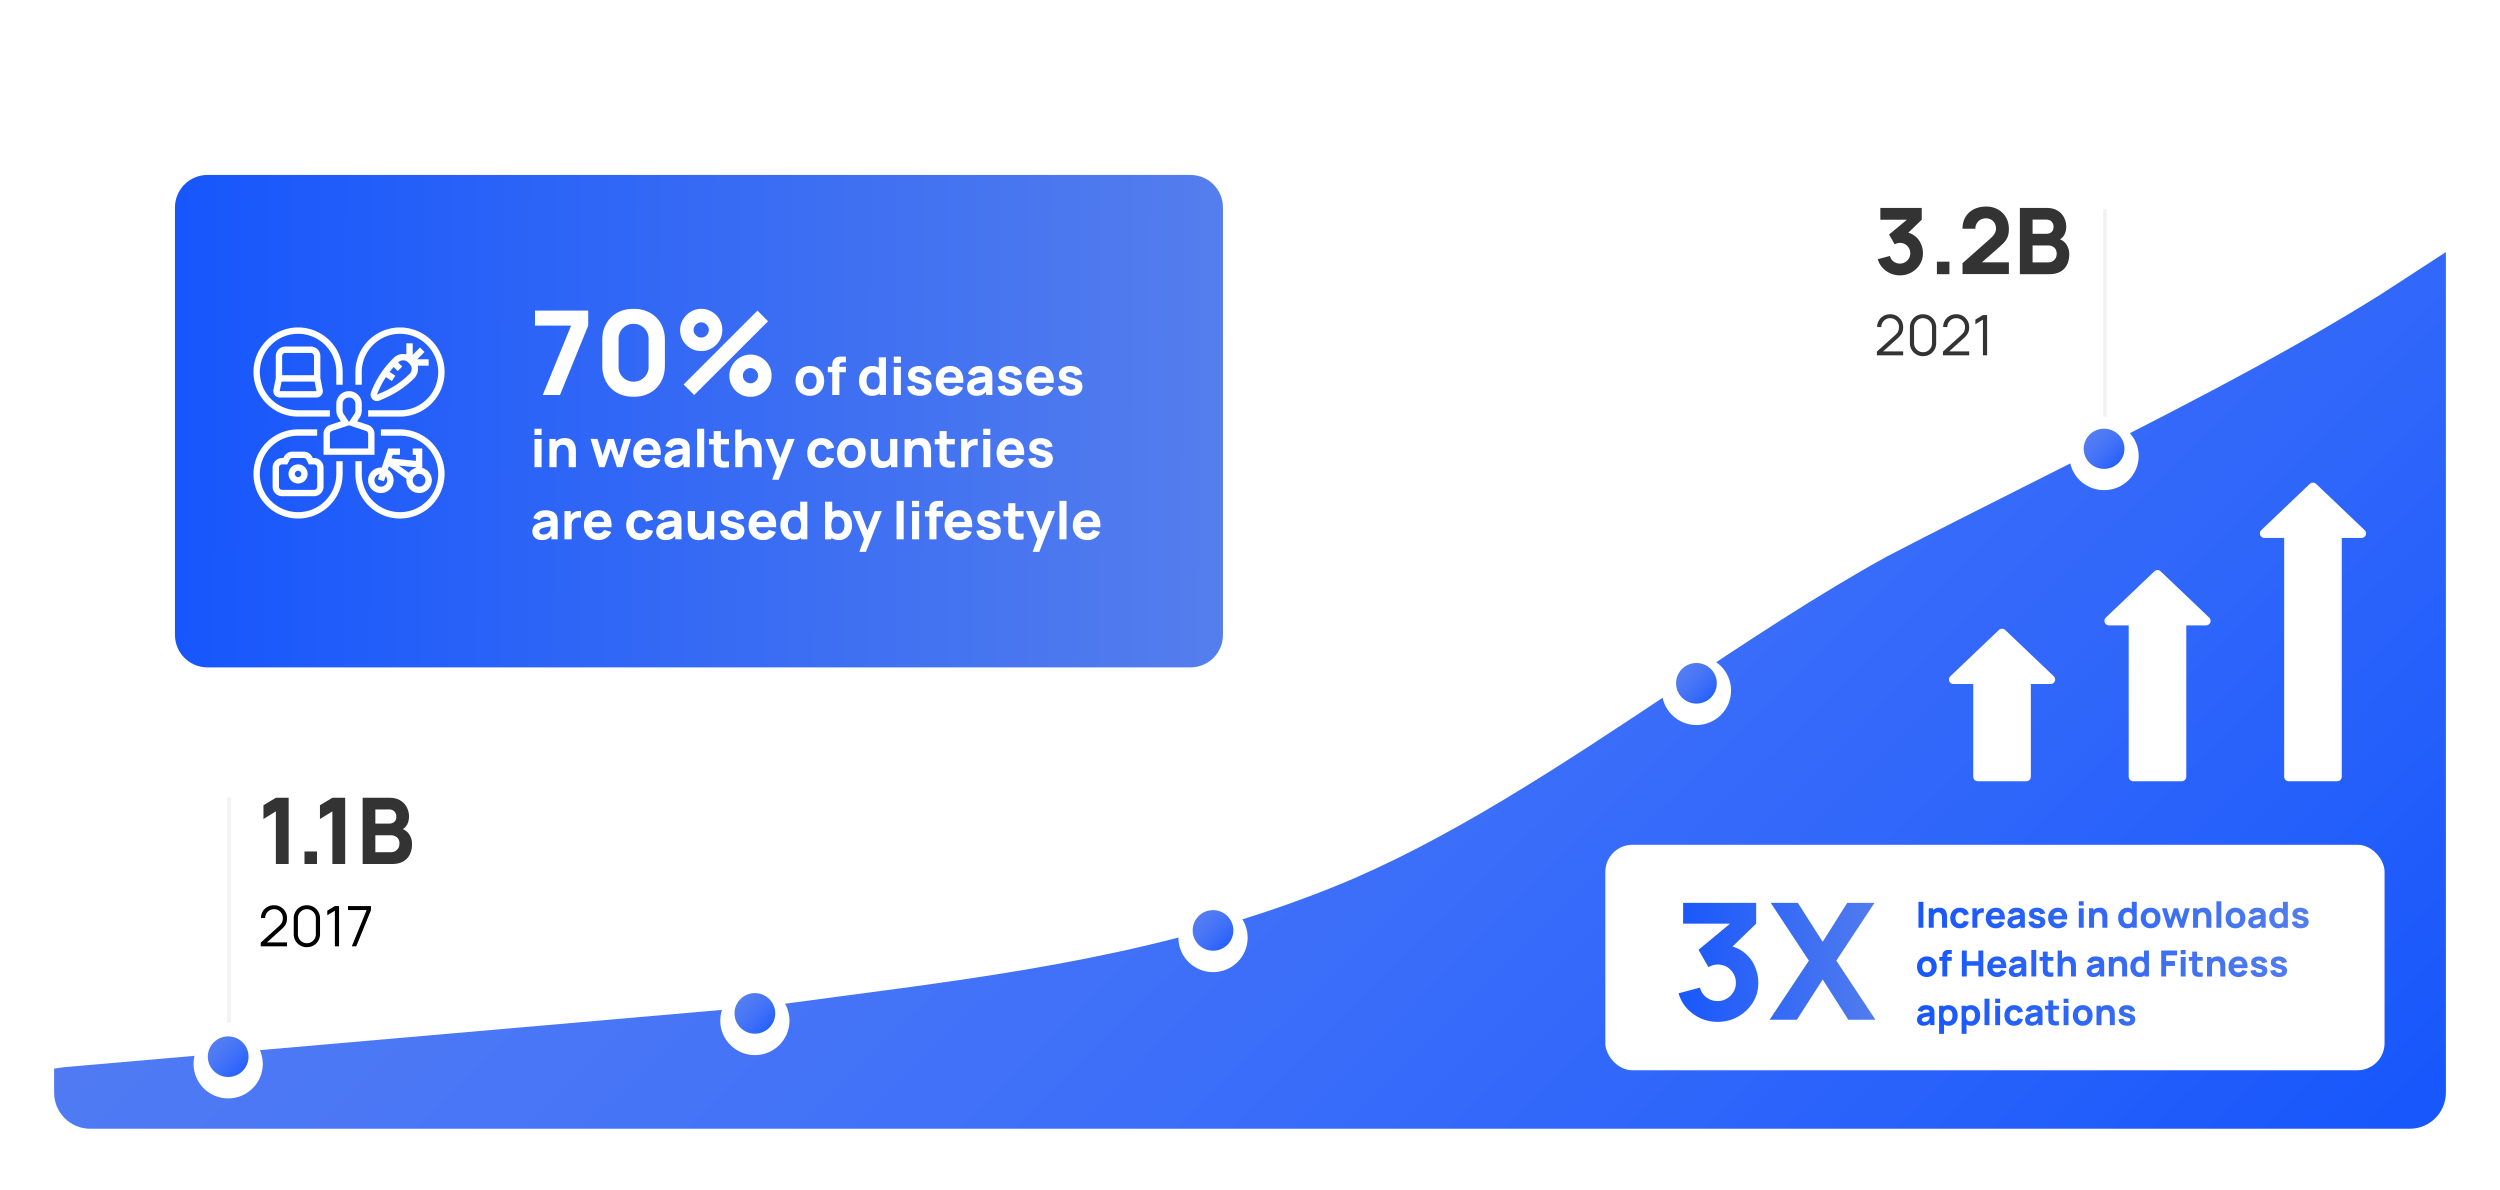 <svg width="1386" height="660" fill="none" xmlns="http://www.w3.org/2000/svg"><g filter="url(#filter0_d_831_14)"><rect x="30" y="26" width="1326" height="599.774" rx="20" fill="#fff"/></g><path fill-rule="evenodd" clip-rule="evenodd" d="M1356 139.755v466.019c0 11.046-8.95 20-20 20H50c-11.046 0-20-8.954-20-20v-13.358c1.864-.264 3.757-.526 5.677-.788l391.19-34.072c12.577-1.712 25.071-3.356 37.495-4.991 93.898-12.357 183.764-24.182 274.943-60.857 62.756-25.241 126.303-67.516 188.59-108.953 40.184-26.734 79.845-53.118 118.425-74.354 26.14-13.585 52.95-27.076 79.78-40.578 67.86-34.142 135.87-68.359 193.41-104.375l36.49-23.693z" fill="url(#paint0_linear_831_14)"/><path d="M97 115c0-9.941 8.059-18 18-18h545c9.941 0 18 8.059 18 18v237c0 9.941-8.059 18-18 18H115c-9.941 0-18-8.059-18-18V115z" fill="url(#paint1_linear_831_14)"/><path d="M300.89 219l15.73-38.48H296.6v-8.32h29.51v8.32L310.445 219h-9.555zm50.371.975c-3.466 0-6.5-.726-9.1-2.178a15.463 15.463 0 01-6.077-6.077c-1.452-2.6-2.178-5.633-2.178-9.1v-14.04c0-3.467.726-6.5 2.178-9.1a15.471 15.471 0 016.077-6.078c2.6-1.451 5.634-2.177 9.1-2.177 3.467 0 6.5.726 9.1 2.177a15.474 15.474 0 016.078 6.078c1.452 2.6 2.177 5.633 2.177 9.1v14.04c0 3.467-.725 6.5-2.177 9.1a15.465 15.465 0 01-6.078 6.077c-2.6 1.452-5.633 2.178-9.1 2.178zm0-8.385c1.56 0 2.969-.368 4.225-1.105a8.235 8.235 0 002.99-2.99c.737-1.257 1.105-2.665 1.105-4.225v-15.405c0-1.56-.368-2.968-1.105-4.225a8.235 8.235 0 00-2.99-2.99c-1.256-.737-2.665-1.105-4.225-1.105-1.56 0-2.968.368-4.225 1.105a8.25 8.25 0 00-2.99 2.99c-.736 1.257-1.105 2.665-1.105 4.225v15.405c0 1.56.369 2.968 1.105 4.225a8.25 8.25 0 002.99 2.99c1.257.737 2.665 1.105 4.225 1.105zm33.594 7.41l-5.85-5.85 40.95-40.95 5.85 5.915L384.855 219zm31.2.975c-2.145 0-4.106-.52-5.882-1.56a12.318 12.318 0 01-4.225-4.225c-1.062-1.777-1.593-3.748-1.593-5.915 0-2.123.542-4.073 1.625-5.85a12.427 12.427 0 014.29-4.258 11.083 11.083 0 015.785-1.592c2.145 0 4.106.531 5.883 1.592a11.628 11.628 0 014.225 4.225c1.061 1.755 1.592 3.716 1.592 5.883s-.531 4.138-1.592 5.915a11.967 11.967 0 01-4.225 4.225c-1.777 1.04-3.738 1.56-5.883 1.56zm0-7.475c.759 0 1.452-.195 2.08-.585.65-.39 1.17-.899 1.56-1.528.39-.65.585-1.354.585-2.112s-.195-1.452-.585-2.08c-.39-.65-.91-1.17-1.56-1.56a3.864 3.864 0 00-2.08-.585c-.758 0-1.462.195-2.112.585-.629.39-1.138.91-1.528 1.56a3.867 3.867 0 00-.585 2.08c0 .758.195 1.462.585 2.112.39.629.899 1.138 1.528 1.528.65.39 1.354.585 2.112.585zm-27.3-17.875c-2.145 0-4.106-.52-5.882-1.56a12.234 12.234 0 01-4.258-4.225c-1.04-1.777-1.56-3.748-1.56-5.915 0-2.123.542-4.073 1.625-5.85a12.427 12.427 0 014.29-4.258 11.083 11.083 0 015.785-1.592c2.145 0 4.095.531 5.85 1.592a11.881 11.881 0 014.258 4.225c1.061 1.755 1.592 3.716 1.592 5.883s-.531 4.138-1.592 5.915a12.234 12.234 0 01-4.258 4.225c-1.755 1.04-3.705 1.56-5.85 1.56zm0-7.475c.759 0 1.452-.195 2.08-.585.65-.39 1.17-.899 1.56-1.528.39-.65.585-1.354.585-2.112s-.195-1.452-.585-2.08c-.39-.65-.91-1.17-1.56-1.56a3.864 3.864 0 00-2.08-.585c-.758 0-1.462.195-2.112.585-.629.39-1.138.91-1.528 1.56a3.867 3.867 0 00-.585 2.08c0 .758.195 1.462.585 2.112.39.629.899 1.138 1.528 1.528.65.39 1.354.585 2.112.585zm60.211 32.285c-1.576 0-2.958-.353-4.147-1.059a7.407 7.407 0 01-2.784-2.914c-.658-1.247-.986-2.678-.986-4.292 0-1.634.338-3.069 1.015-4.307.676-1.247 1.609-2.218 2.798-2.914 1.189-.696 2.557-1.044 4.104-1.044 1.575 0 2.958.353 4.147 1.058a7.36 7.36 0 012.798 2.929c.667 1.238 1.001 2.664 1.001 4.278 0 1.624-.339 3.059-1.015 4.306a7.378 7.378 0 01-2.799 2.915c-1.189.696-2.566 1.044-4.132 1.044zm0-3.683c1.266 0 2.209-.425 2.827-1.276.629-.86.943-1.962.943-3.306 0-1.392-.319-2.504-.957-3.335-.629-.831-1.566-1.247-2.813-1.247-.861 0-1.566.193-2.117.58-.551.387-.962.923-1.233 1.609-.261.687-.391 1.484-.391 2.393 0 1.402.314 2.518.942 3.349.638.822 1.571 1.233 2.799 1.233zM461.405 219v-15.602c0-.396.01-.846.029-1.349.02-.502.097-1.01.232-1.522.145-.512.406-.976.783-1.392.484-.541 1.006-.909 1.566-1.102a5.221 5.221 0 011.653-.319 39.18 39.18 0 011.363-.029h1.943v3.19h-1.798c-.618 0-1.078.159-1.377.478-.3.31-.45.682-.45 1.117V219h-3.944zm-2.465-12.615v-3.045h10.034v3.045H458.94zm24.504 13.05c-1.441 0-2.702-.362-3.785-1.088-1.083-.725-1.928-1.711-2.537-2.958-.6-1.247-.899-2.653-.899-4.219 0-1.595.304-3.011.913-4.249.619-1.247 1.484-2.228 2.596-2.943 1.111-.715 2.416-1.073 3.915-1.073 1.488 0 2.74.362 3.755 1.087 1.015.725 1.784 1.711 2.305 2.958.523 1.247.784 2.654.784 4.22 0 1.566-.266 2.972-.798 4.219-.522 1.247-1.305 2.233-2.349 2.958-1.044.726-2.344 1.088-3.9 1.088zm.638-3.509c.879 0 1.58-.198 2.102-.595.532-.396.914-.952 1.146-1.667.232-.715.348-1.547.348-2.494 0-.947-.116-1.779-.348-2.494-.232-.715-.605-1.271-1.117-1.668-.503-.396-1.165-.594-1.986-.594-.88 0-1.605.217-2.175.652-.561.426-.977 1.001-1.247 1.726-.271.715-.406 1.508-.406 2.378 0 .88.13 1.682.391 2.407.261.715.662 1.286 1.204 1.711.541.425 1.237.638 2.088.638zm3.596 3.074v-10.73h-.493v-10.15h3.973V219h-3.48zm7.83-17.835v-3.48h3.944v3.48h-3.944zm0 17.835v-15.66h3.944V219h-3.944zm14.41.435c-1.972 0-3.567-.445-4.785-1.334-1.209-.899-1.943-2.165-2.204-3.799l4.031-.609c.164.735.526 1.31 1.087 1.725.57.416 1.291.624 2.161.624.715 0 1.266-.135 1.653-.406.386-.28.58-.667.58-1.16 0-.309-.078-.556-.232-.74-.155-.193-.503-.381-1.044-.565-.532-.184-1.363-.425-2.494-.725-1.276-.329-2.296-.696-3.06-1.102-.764-.406-1.315-.889-1.653-1.45-.338-.57-.507-1.257-.507-2.059 0-1.005.256-1.875.768-2.61.512-.744 1.233-1.315 2.161-1.711.937-.406 2.039-.609 3.306-.609 1.227 0 2.315.188 3.262.565.947.377 1.711.914 2.291 1.61.59.696.952 1.518 1.088 2.465l-4.031.725c-.068-.58-.319-1.039-.754-1.378-.435-.338-1.025-.536-1.769-.594-.725-.048-1.31.048-1.755.29-.435.242-.652.59-.652 1.044 0 .271.091.498.275.681.193.184.585.373 1.175.566.599.193 1.508.445 2.726.754 1.189.309 2.141.672 2.856 1.087.725.406 1.252.899 1.581 1.479.328.571.493 1.262.493 2.074 0 1.605-.58 2.866-1.74 3.784-1.16.919-2.765 1.378-4.814 1.378zm17.019 0c-1.605 0-3.021-.343-4.249-1.03a7.614 7.614 0 01-2.871-2.856c-.686-1.218-1.029-2.61-1.029-4.176 0-1.711.338-3.2 1.015-4.466.677-1.266 1.609-2.248 2.798-2.944 1.189-.705 2.557-1.058 4.104-1.058 1.643 0 3.04.387 4.19 1.16 1.151.773 2.001 1.861 2.552 3.262.551 1.402.745 3.05.58 4.945h-3.9v-1.45c0-1.595-.256-2.741-.769-3.437-.502-.705-1.329-1.058-2.479-1.058-1.344 0-2.335.411-2.973 1.232-.628.812-.942 2.016-.942 3.611 0 1.46.314 2.591.942 3.393.638.793 1.571 1.189 2.799 1.189.773 0 1.435-.169 1.986-.508.551-.338.972-.826 1.262-1.464l3.944 1.131c-.59 1.431-1.523 2.542-2.799 3.335a7.686 7.686 0 01-4.161 1.189zm-5.191-7.163v-2.929h10.382v2.929h-10.382zm19.622 7.163c-1.121 0-2.073-.213-2.856-.638-.774-.435-1.363-1.01-1.769-1.726a4.897 4.897 0 01-.595-2.392c0-.725.111-1.387.334-1.987a4.035 4.035 0 011.073-1.58c.502-.464 1.174-.851 2.015-1.16.58-.213 1.271-.401 2.074-.566a46.654 46.654 0 012.726-.464l3.349-.507-1.421.783c0-.928-.222-1.61-.667-2.045-.444-.435-1.189-.652-2.233-.652-.58 0-1.184.14-1.812.42-.629.281-1.068.779-1.32 1.494l-3.567-1.131a6.058 6.058 0 012.233-3.161c1.093-.812 2.581-1.218 4.466-1.218 1.383 0 2.61.213 3.683.638 1.073.425 1.885 1.16 2.436 2.204.31.58.493 1.16.551 1.74.058.58.087 1.228.087 1.943V219h-3.451v-3.219l.493.667c-.763 1.054-1.59 1.817-2.479 2.291-.88.464-1.996.696-3.35.696zm.841-3.103c.725 0 1.334-.126 1.827-.377.503-.261.899-.556 1.189-.885.3-.328.503-.604.609-.826.203-.425.319-.918.348-1.479.039-.57.058-1.044.058-1.421l1.16.29c-1.169.193-2.117.358-2.842.493-.725.126-1.31.242-1.754.348-.445.106-.836.222-1.175.348a4.077 4.077 0 00-.942.507 1.835 1.835 0 00-.522.58c-.107.213-.16.45-.16.711 0 .358.087.667.261.928.184.251.44.445.769.58.328.135.72.203 1.174.203zm17.836 3.103c-1.972 0-3.567-.445-4.785-1.334-1.209-.899-1.943-2.165-2.204-3.799l4.031-.609c.164.735.526 1.31 1.087 1.725.57.416 1.291.624 2.161.624.715 0 1.266-.135 1.653-.406.386-.28.58-.667.58-1.16 0-.309-.078-.556-.232-.74-.155-.193-.503-.381-1.044-.565-.532-.184-1.363-.425-2.494-.725-1.276-.329-2.296-.696-3.06-1.102-.764-.406-1.315-.889-1.653-1.45-.338-.57-.507-1.257-.507-2.059 0-1.005.256-1.875.768-2.61.512-.744 1.233-1.315 2.161-1.711.937-.406 2.039-.609 3.306-.609 1.227 0 2.315.188 3.262.565.947.377 1.711.914 2.291 1.61.59.696.952 1.518 1.088 2.465l-4.031.725c-.068-.58-.319-1.039-.754-1.378-.435-.338-1.025-.536-1.769-.594-.725-.048-1.31.048-1.755.29-.435.242-.652.59-.652 1.044 0 .271.091.498.275.681.193.184.585.373 1.175.566.599.193 1.508.445 2.726.754 1.189.309 2.141.672 2.856 1.087.725.406 1.252.899 1.581 1.479.328.571.493 1.262.493 2.074 0 1.605-.58 2.866-1.74 3.784-1.16.919-2.765 1.378-4.814 1.378zm17.019 0c-1.605 0-3.021-.343-4.249-1.03a7.614 7.614 0 01-2.871-2.856c-.686-1.218-1.029-2.61-1.029-4.176 0-1.711.338-3.2 1.015-4.466.677-1.266 1.609-2.248 2.798-2.944 1.189-.705 2.557-1.058 4.104-1.058 1.643 0 3.04.387 4.19 1.16 1.151.773 2.001 1.861 2.552 3.262.551 1.402.745 3.05.58 4.945h-3.9v-1.45c0-1.595-.256-2.741-.769-3.437-.502-.705-1.329-1.058-2.479-1.058-1.344 0-2.335.411-2.973 1.232-.628.812-.942 2.016-.942 3.611 0 1.46.314 2.591.942 3.393.638.793 1.571 1.189 2.799 1.189.773 0 1.435-.169 1.986-.508.551-.338.972-.826 1.262-1.464l3.944 1.131c-.59 1.431-1.523 2.542-2.799 3.335a7.686 7.686 0 01-4.161 1.189zm-5.191-7.163v-2.929h10.382v2.929h-10.382zm21.674 7.163c-1.972 0-3.567-.445-4.785-1.334-1.208-.899-1.943-2.165-2.204-3.799l4.031-.609c.165.735.527 1.31 1.088 1.725.57.416 1.29.624 2.16.624.716 0 1.267-.135 1.653-.406.387-.28.58-.667.58-1.16 0-.309-.077-.556-.232-.74-.154-.193-.502-.381-1.044-.565-.531-.184-1.363-.425-2.494-.725-1.276-.329-2.295-.696-3.059-1.102-.764-.406-1.315-.889-1.653-1.45-.338-.57-.508-1.257-.508-2.059 0-1.005.257-1.875.769-2.61.512-.744 1.232-1.315 2.16-1.711.938-.406 2.04-.609 3.306-.609 1.228 0 2.316.188 3.263.565.947.377 1.711.914 2.291 1.61.59.696.952 1.518 1.087 2.465l-4.031.725c-.067-.58-.319-1.039-.754-1.378-.435-.338-1.024-.536-1.769-.594-.725-.048-1.309.048-1.754.29-.435.242-.653.59-.653 1.044 0 .271.092.498.276.681.193.184.585.373 1.174.566.6.193 1.508.445 2.726.754 1.189.309 2.142.672 2.857 1.087.725.406 1.252.899 1.58 1.479.329.571.493 1.262.493 2.074 0 1.605-.58 2.866-1.74 3.784-1.16.919-2.764 1.378-4.814 1.378zm-297.227 21.73v-3.48h3.944v3.48h-3.944zm0 17.835v-15.66h3.944V259h-3.944zm18.963 0v-7.395c0-.358-.019-.812-.058-1.363a6.183 6.183 0 00-.362-1.682 3.172 3.172 0 00-1.001-1.407c-.454-.377-1.102-.565-1.943-.565-.338 0-.701.053-1.087.159-.387.107-.75.315-1.088.624-.338.3-.619.744-.841 1.334-.213.59-.319 1.373-.319 2.349l-2.262-1.073a8.16 8.16 0 01.754-3.48 6.262 6.262 0 012.262-2.625c1.015-.667 2.291-1 3.828-1 1.228 0 2.228.208 3.002.623.773.416 1.372.943 1.798 1.581.435.638.744 1.305.928 2.001.183.686.294 1.315.333 1.885.039.57.058.986.058 1.247V259h-4.002zm-10.701 0v-15.66h3.509v5.191h.493V259h-4.002zm27.606 0l-4.785-15.689 3.857.029 2.842 9.338 2.886-9.338h3.277l2.885 9.338 2.842-9.338h3.857L345.064 259h-3.016l-3.422-10.208L335.204 259h-3.016zm26.997.435c-1.605 0-3.021-.343-4.249-1.03a7.614 7.614 0 01-2.871-2.856c-.686-1.218-1.029-2.61-1.029-4.176 0-1.711.338-3.2 1.015-4.466.677-1.266 1.609-2.248 2.798-2.944 1.189-.705 2.557-1.058 4.104-1.058 1.643 0 3.04.387 4.19 1.16 1.151.773 2.001 1.861 2.552 3.262.551 1.402.745 3.05.58 4.945h-3.9v-1.45c0-1.595-.256-2.741-.769-3.437-.502-.705-1.329-1.058-2.479-1.058-1.344 0-2.335.411-2.973 1.232-.628.812-.942 2.016-.942 3.611 0 1.46.314 2.591.942 3.393.638.793 1.571 1.189 2.799 1.189.773 0 1.435-.169 1.986-.508.551-.338.972-.826 1.262-1.464l3.944 1.131c-.59 1.431-1.523 2.542-2.799 3.335a7.686 7.686 0 01-4.161 1.189zm-5.191-7.163v-2.929h10.382v2.929h-10.382zm19.622 7.163c-1.121 0-2.073-.213-2.856-.638-.774-.435-1.363-1.01-1.769-1.726a4.897 4.897 0 01-.595-2.392c0-.725.111-1.387.334-1.987a4.035 4.035 0 011.073-1.58c.502-.464 1.174-.851 2.015-1.16.58-.213 1.271-.401 2.074-.566a46.654 46.654 0 012.726-.464l3.349-.507-1.421.783c0-.928-.222-1.61-.667-2.045-.444-.435-1.189-.652-2.233-.652-.58 0-1.184.14-1.812.42-.629.281-1.068.779-1.32 1.494l-3.567-1.131a6.058 6.058 0 012.233-3.161c1.093-.812 2.581-1.218 4.466-1.218 1.383 0 2.61.213 3.683.638 1.073.425 1.885 1.16 2.436 2.204.31.58.493 1.16.551 1.74.058.58.087 1.228.087 1.943V259h-3.451v-3.219l.493.667c-.763 1.054-1.59 1.817-2.479 2.291-.88.464-1.996.696-3.35.696zm.841-3.103c.725 0 1.334-.126 1.827-.377.503-.261.899-.556 1.189-.885.3-.328.503-.604.609-.826.203-.425.319-.918.348-1.479.039-.57.058-1.044.058-1.421l1.16.29c-1.169.193-2.117.358-2.842.493-.725.126-1.31.242-1.754.348-.445.106-.836.222-1.175.348a4.077 4.077 0 00-.942.507 1.835 1.835 0 00-.522.58c-.107.213-.16.45-.16.711 0 .358.087.667.261.928.184.251.44.445.769.58.328.135.72.203 1.174.203zM386.464 259v-21.315h3.944V259h-3.944zm17.687 0c-1.083.203-2.146.29-3.19.261-1.035-.019-1.963-.198-2.784-.537a3.758 3.758 0 01-1.856-1.667c-.387-.715-.59-1.44-.609-2.175a95.156 95.156 0 01-.029-2.523V238.99h3.944v13.137c0 .609.004 1.16.014 1.653.019.483.121.87.305 1.16.348.551.903.851 1.667.899.764.048 1.61.01 2.538-.116V259zm-11.136-12.615v-3.045h11.136v3.045h-11.136zM418.312 259v-7.395c0-.358-.019-.812-.058-1.363a6.146 6.146 0 00-.362-1.682 3.172 3.172 0 00-1.001-1.407c-.454-.377-1.102-.565-1.943-.565-.338 0-.7.053-1.087.159a2.668 2.668 0 00-1.088.624c-.338.3-.618.744-.841 1.334-.212.59-.319 1.373-.319 2.349l-2.262-1.073c0-1.237.252-2.397.754-3.48a6.262 6.262 0 012.262-2.625c1.015-.667 2.291-1 3.828-1 1.228 0 2.229.208 3.002.623.773.416 1.373.943 1.798 1.581.435.638.744 1.305.928 2.001.184.686.295 1.315.333 1.885.039.57.058.986.058 1.247V259h-4.002zm-10.701 0v-20.88h3.509v10.73h.493V259h-4.002zm20.467 6.96l3.016-8.294.058 2.436-6.815-16.762h4.089l4.582 11.861h-.928l4.553-11.861h3.944l-8.845 22.62h-3.654zm27.246-6.525c-1.624 0-3.016-.362-4.176-1.088a7.174 7.174 0 01-2.668-2.958c-.619-1.247-.928-2.653-.928-4.219 0-1.585.319-3.002.957-4.249a7.338 7.338 0 012.726-2.943c1.169-.715 2.552-1.073 4.147-1.073 1.846 0 3.393.469 4.64 1.406 1.256.928 2.059 2.2 2.407 3.814l-3.944 1.044c-.232-.812-.638-1.445-1.218-1.9a3.037 3.037 0 00-1.943-.681c-.832 0-1.513.203-2.045.609-.532.396-.923.942-1.174 1.638-.252.687-.377 1.465-.377 2.335 0 1.363.299 2.47.899 3.32.609.841 1.508 1.262 2.697 1.262.889 0 1.566-.203 2.03-.609.464-.406.812-.986 1.044-1.74l4.031.841c-.445 1.663-1.286 2.943-2.523 3.842-1.238.9-2.765 1.349-4.582 1.349zm16.627 0c-1.576 0-2.958-.353-4.147-1.059a7.407 7.407 0 01-2.784-2.914c-.657-1.247-.986-2.678-.986-4.292 0-1.634.338-3.069 1.015-4.307.677-1.247 1.61-2.218 2.799-2.914 1.189-.696 2.556-1.044 4.103-1.044 1.576 0 2.958.353 4.147 1.058a7.356 7.356 0 012.799 2.929c.667 1.238 1 2.664 1 4.278 0 1.624-.338 3.059-1.015 4.306a7.383 7.383 0 01-2.798 2.915c-1.189.696-2.567 1.044-4.133 1.044zm0-3.683c1.266 0 2.209-.425 2.828-1.276.628-.86.942-1.962.942-3.306 0-1.392-.319-2.504-.957-3.335-.628-.831-1.566-1.247-2.813-1.247-.86 0-1.566.193-2.117.58-.551.387-.962.923-1.232 1.609-.261.687-.392 1.484-.392 2.393 0 1.402.314 2.518.943 3.349.638.822 1.57 1.233 2.798 1.233zm16.964 3.712c-1.228 0-2.229-.208-3.002-.624-.773-.415-1.377-.942-1.812-1.58a6.683 6.683 0 01-.914-1.986 10.164 10.164 0 01-.333-1.9c-.039-.57-.058-.986-.058-1.247v-8.787h4.002v7.395c0 .358.019.817.058 1.377a6.13 6.13 0 00.362 1.668c.203.561.532 1.029.986 1.406.464.377 1.117.566 1.958.566.338 0 .7-.053 1.087-.16a2.722 2.722 0 001.088-.609c.338-.309.613-.758.826-1.348.222-.599.334-1.382.334-2.349l2.262 1.073a8.175 8.175 0 01-.754 3.48 6.226 6.226 0 01-2.277 2.624c-1.005.668-2.276 1.001-3.813 1.001zm5.075-.464v-5.191h-.493V243.34h3.973V259h-3.48zm18.204 0v-7.395c0-.358-.019-.812-.058-1.363a6.146 6.146 0 00-.362-1.682 3.172 3.172 0 00-1.001-1.407c-.454-.377-1.102-.565-1.943-.565-.338 0-.701.053-1.087.159a2.668 2.668 0 00-1.088.624c-.338.3-.618.744-.841 1.334-.212.59-.319 1.373-.319 2.349l-2.262-1.073c0-1.237.252-2.397.754-3.48a6.262 6.262 0 012.262-2.625c1.015-.667 2.291-1 3.828-1 1.228 0 2.228.208 3.002.623.773.416 1.372.943 1.798 1.581.435.638.744 1.305.928 2.001.183.686.295 1.315.333 1.885.039.57.058.986.058 1.247V259h-4.002zm-10.701 0v-15.66h3.509v5.191h.493V259h-4.002zm27.862 0c-1.083.203-2.146.29-3.19.261-1.035-.019-1.963-.198-2.784-.537a3.758 3.758 0 01-1.856-1.667c-.387-.715-.59-1.44-.609-2.175a95.156 95.156 0 01-.029-2.523V238.99h3.944v13.137a91 91 0 00.014 1.653c.02.483.121.87.305 1.16.348.551.904.851 1.667.899.764.048 1.61.01 2.538-.116V259zm-11.136-12.615v-3.045h11.136v3.045h-11.136zM532.844 259v-15.66h3.48v3.828l-.377-.493a5.798 5.798 0 01.812-1.479 4.273 4.273 0 011.247-1.102 4.872 4.872 0 011.233-.537 5.99 5.99 0 011.377-.246 6.96 6.96 0 011.421.029v3.683c-.435-.135-.942-.179-1.522-.131-.57.039-1.088.17-1.552.392a3.522 3.522 0 00-1.899 2.102 4.908 4.908 0 00-.247 1.61V259h-3.973zm12.242-17.835v-3.48h3.944v3.48h-3.944zm0 17.835v-15.66h3.944V259h-3.944zm15.57.435c-1.605 0-3.021-.343-4.249-1.03a7.614 7.614 0 01-2.871-2.856c-.686-1.218-1.029-2.61-1.029-4.176 0-1.711.338-3.2 1.015-4.466.676-1.266 1.609-2.248 2.798-2.944 1.189-.705 2.557-1.058 4.104-1.058 1.643 0 3.04.387 4.19 1.16 1.151.773 2.001 1.861 2.552 3.262.551 1.402.745 3.05.58 4.945h-3.9v-1.45c0-1.595-.256-2.741-.769-3.437-.502-.705-1.329-1.058-2.479-1.058-1.344 0-2.335.411-2.973 1.232-.628.812-.942 2.016-.942 3.611 0 1.46.314 2.591.942 3.393.638.793 1.571 1.189 2.799 1.189.773 0 1.435-.169 1.986-.508.551-.338.972-.826 1.262-1.464l3.944 1.131c-.59 1.431-1.523 2.542-2.799 3.335a7.686 7.686 0 01-4.161 1.189zm-5.191-7.163v-2.929h10.382v2.929h-10.382zm21.674 7.163c-1.972 0-3.567-.445-4.785-1.334-1.208-.899-1.943-2.165-2.204-3.799l4.031-.609c.165.735.527 1.31 1.088 1.725.57.416 1.29.624 2.16.624.716 0 1.267-.135 1.653-.406.387-.28.58-.667.58-1.16 0-.309-.077-.556-.232-.74-.154-.193-.502-.381-1.044-.565-.531-.184-1.363-.425-2.494-.725-1.276-.329-2.296-.696-3.059-1.102-.764-.406-1.315-.889-1.653-1.45-.339-.57-.508-1.257-.508-2.059 0-1.005.256-1.875.769-2.61.512-.744 1.232-1.315 2.16-1.711.938-.406 2.04-.609 3.306-.609 1.228 0 2.315.188 3.263.565.947.377 1.711.914 2.291 1.61.589.696.952 1.518 1.087 2.465l-4.031.725c-.067-.58-.319-1.039-.754-1.378-.435-.338-1.024-.536-1.769-.594-.725-.048-1.31.048-1.754.29-.435.242-.653.59-.653 1.044 0 .271.092.498.276.681.193.184.585.373 1.174.566.6.193 1.508.445 2.726.754 1.189.309 2.141.672 2.857 1.087.725.406 1.252.899 1.58 1.479.329.571.493 1.262.493 2.074 0 1.605-.58 2.866-1.74 3.784-1.16.919-2.764 1.378-4.814 1.378zm-276.759 40c-1.121 0-2.073-.213-2.856-.638-.774-.435-1.363-1.01-1.769-1.726a4.897 4.897 0 01-.595-2.392c0-.725.111-1.387.334-1.987a4.035 4.035 0 011.073-1.58c.502-.464 1.174-.851 2.015-1.16.58-.213 1.271-.401 2.074-.566a46.654 46.654 0 012.726-.464l3.349-.507-1.421.783c0-.928-.222-1.61-.667-2.045-.445-.435-1.189-.652-2.233-.652-.58 0-1.184.14-1.812.42-.629.281-1.069.779-1.32 1.494l-3.567-1.131a6.052 6.052 0 012.233-3.161c1.092-.812 2.581-1.218 4.466-1.218 1.382 0 2.61.213 3.683.638 1.073.425 1.885 1.16 2.436 2.204.309.58.493 1.16.551 1.74.058.58.087 1.228.087 1.943V299h-3.451v-3.219l.493.667c-.764 1.054-1.59 1.817-2.479 2.291-.88.464-1.997.696-3.35.696zm.841-3.103c.725 0 1.334-.126 1.827-.377.503-.261.899-.556 1.189-.885.3-.328.503-.604.609-.826.203-.425.319-.918.348-1.479.039-.57.058-1.044.058-1.421l1.16.29c-1.17.193-2.117.358-2.842.493-.725.126-1.31.242-1.754.348-.445.106-.837.222-1.175.348a4.056 4.056 0 00-.942.507 1.835 1.835 0 00-.522.58c-.107.213-.16.45-.16.711 0 .358.087.667.261.928.184.251.44.445.769.58.328.135.72.203 1.174.203zM312.937 299v-15.66h3.48v3.828l-.377-.493a5.798 5.798 0 01.812-1.479 4.273 4.273 0 011.247-1.102 4.872 4.872 0 011.233-.537 5.98 5.98 0 011.377-.246 6.96 6.96 0 011.421.029v3.683c-.435-.135-.942-.179-1.522-.131a4.23 4.23 0 00-1.552.392 3.522 3.522 0 00-1.899 2.102 4.882 4.882 0 00-.247 1.61V299h-3.973zm18.947.435c-1.604 0-3.021-.343-4.248-1.03a7.614 7.614 0 01-2.871-2.856c-.687-1.218-1.03-2.61-1.03-4.176 0-1.711.339-3.2 1.015-4.466.677-1.266 1.61-2.248 2.799-2.944 1.189-.705 2.557-1.058 4.103-1.058 1.644 0 3.04.387 4.191 1.16 1.15.773 2.001 1.861 2.552 3.262.551 1.402.744 3.05.58 4.945h-3.901v-1.45c0-1.595-.256-2.741-.768-3.437-.503-.705-1.329-1.058-2.48-1.058-1.343 0-2.334.411-2.972 1.232-.629.812-.943 2.016-.943 3.611 0 1.46.314 2.591.943 3.393.638.793 1.571 1.189 2.798 1.189.774 0 1.436-.169 1.987-.508.551-.338.971-.826 1.261-1.464l3.944 1.131c-.589 1.431-1.522 2.542-2.798 3.335a7.692 7.692 0 01-4.162 1.189zm-5.191-7.163v-2.929h10.382v2.929h-10.382zm28.263 7.163c-1.624 0-3.016-.362-4.176-1.088a7.18 7.18 0 01-2.668-2.958c-.618-1.247-.928-2.653-.928-4.219 0-1.585.319-3.002.957-4.249a7.351 7.351 0 012.726-2.943c1.17-.715 2.552-1.073 4.147-1.073 1.847 0 3.393.469 4.64 1.406 1.257.928 2.059 2.2 2.407 3.814l-3.944 1.044c-.232-.812-.638-1.445-1.218-1.9a3.035 3.035 0 00-1.943-.681c-.831 0-1.512.203-2.044.609-.532.396-.923.942-1.175 1.638-.251.687-.377 1.465-.377 2.335 0 1.363.3 2.47.899 3.32.609.841 1.508 1.262 2.697 1.262.89 0 1.566-.203 2.03-.609.464-.406.812-.986 1.044-1.74l4.031.841c-.444 1.663-1.285 2.943-2.523 3.842-1.237.9-2.764 1.349-4.582 1.349zm14.072 0c-1.121 0-2.073-.213-2.856-.638-.773-.435-1.363-1.01-1.769-1.726a4.908 4.908 0 01-.595-2.392c0-.725.112-1.387.334-1.987a4.035 4.035 0 011.073-1.58c.503-.464 1.174-.851 2.015-1.16.58-.213 1.272-.401 2.074-.566a46.654 46.654 0 012.726-.464l3.349-.507-1.421.783c0-.928-.222-1.61-.667-2.045-.444-.435-1.189-.652-2.233-.652-.58 0-1.184.14-1.812.42-.628.281-1.068.779-1.32 1.494l-3.567-1.131a6.058 6.058 0 012.233-3.161c1.093-.812 2.581-1.218 4.466-1.218 1.383 0 2.61.213 3.683.638 1.073.425 1.885 1.16 2.436 2.204.31.58.493 1.16.551 1.74.058.58.087 1.228.087 1.943V299h-3.451v-3.219l.493.667c-.763 1.054-1.59 1.817-2.479 2.291-.88.464-1.996.696-3.35.696zm.841-3.103c.725 0 1.334-.126 1.827-.377.503-.261.899-.556 1.189-.885.3-.328.503-.604.609-.826.203-.425.319-.918.348-1.479.039-.57.058-1.044.058-1.421l1.16.29c-1.169.193-2.117.358-2.842.493-.725.126-1.309.242-1.754.348-.445.106-.836.222-1.175.348-.386.155-.7.324-.942.507a1.835 1.835 0 00-.522.58c-.106.213-.16.45-.16.711 0 .358.087.667.261.928.184.251.44.445.769.58.329.135.72.203 1.174.203zm17.546 3.132c-1.228 0-2.229-.208-3.002-.624-.773-.415-1.377-.942-1.812-1.58a6.683 6.683 0 01-.914-1.986 10.164 10.164 0 01-.333-1.9c-.039-.57-.058-.986-.058-1.247v-8.787h4.002v7.395c0 .358.019.817.058 1.377a6.13 6.13 0 00.362 1.668c.203.561.532 1.029.986 1.406.464.377 1.117.566 1.958.566.338 0 .7-.053 1.087-.16a2.722 2.722 0 001.088-.609c.338-.309.613-.758.826-1.348.222-.599.334-1.382.334-2.349l2.262 1.073a8.175 8.175 0 01-.754 3.48 6.226 6.226 0 01-2.277 2.624c-1.005.668-2.276 1.001-3.813 1.001zm5.075-.464v-5.191h-.493V283.34h3.973V299h-3.48zm13.651.435c-1.972 0-3.567-.445-4.785-1.334-1.208-.899-1.943-2.165-2.204-3.799l4.031-.609c.165.735.527 1.31 1.088 1.725.57.416 1.29.624 2.16.624.716 0 1.267-.135 1.653-.406.387-.28.58-.667.58-1.16 0-.309-.077-.556-.232-.74-.154-.193-.502-.381-1.044-.565-.531-.184-1.363-.425-2.494-.725-1.276-.329-2.296-.696-3.059-1.102-.764-.406-1.315-.889-1.653-1.45-.339-.57-.508-1.257-.508-2.059 0-1.005.256-1.875.769-2.61.512-.744 1.232-1.315 2.16-1.711.938-.406 2.04-.609 3.306-.609 1.228 0 2.315.188 3.263.565.947.377 1.711.914 2.291 1.61.589.696.952 1.518 1.087 2.465l-4.031.725c-.067-.58-.319-1.039-.754-1.378-.435-.338-1.024-.536-1.769-.594-.725-.048-1.31.048-1.754.29-.435.242-.653.59-.653 1.044 0 .271.092.498.276.681.193.184.585.373 1.174.566.6.193 1.508.445 2.726.754 1.189.309 2.141.672 2.857 1.087.725.406 1.252.899 1.58 1.479.329.571.493 1.262.493 2.074 0 1.605-.58 2.866-1.74 3.784-1.16.919-2.764 1.378-4.814 1.378zm17.02 0c-1.605 0-3.021-.343-4.249-1.03a7.614 7.614 0 01-2.871-2.856c-.686-1.218-1.029-2.61-1.029-4.176 0-1.711.338-3.2 1.015-4.466.676-1.266 1.609-2.248 2.798-2.944 1.189-.705 2.557-1.058 4.104-1.058 1.643 0 3.04.387 4.19 1.16 1.15.773 2.001 1.861 2.552 3.262.551 1.402.744 3.05.58 4.945h-3.9v-1.45c0-1.595-.257-2.741-.769-3.437-.503-.705-1.329-1.058-2.479-1.058-1.344 0-2.335.411-2.973 1.232-.628.812-.942 2.016-.942 3.611 0 1.46.314 2.591.942 3.393.638.793 1.571 1.189 2.799 1.189.773 0 1.435-.169 1.986-.508.551-.338.972-.826 1.262-1.464l3.944 1.131c-.59 1.431-1.523 2.542-2.799 3.335a7.686 7.686 0 01-4.161 1.189zm-5.191-7.163v-2.929h10.382v2.929H417.97zm21.906 7.163c-1.44 0-2.702-.362-3.784-1.088-1.083-.725-1.929-1.711-2.538-2.958-.599-1.247-.899-2.653-.899-4.219 0-1.595.305-3.011.914-4.249.618-1.247 1.483-2.228 2.595-2.943 1.112-.715 2.417-1.073 3.915-1.073 1.489 0 2.741.362 3.756 1.087 1.015.725 1.783 1.711 2.305 2.958.522 1.247.783 2.654.783 4.22 0 1.566-.266 2.972-.797 4.219-.522 1.247-1.305 2.233-2.349 2.958-1.044.726-2.345 1.088-3.901 1.088zm.638-3.509c.88 0 1.581-.198 2.103-.595.531-.396.913-.952 1.145-1.667.232-.715.348-1.547.348-2.494 0-.947-.116-1.779-.348-2.494-.232-.715-.604-1.271-1.116-1.668-.503-.396-1.165-.594-1.987-.594-.88 0-1.605.217-2.175.652-.561.426-.976 1.001-1.247 1.726-.271.715-.406 1.508-.406 2.378 0 .88.131 1.682.392 2.407.261.715.662 1.286 1.203 1.711.541.425 1.237.638 2.088.638zM444.11 299v-10.73h-.493v-10.15h3.973V299h-3.48zm21.031.435c-1.557 0-2.857-.362-3.901-1.088-1.044-.725-1.832-1.711-2.363-2.958-.522-1.247-.783-2.653-.783-4.219 0-1.566.261-2.973.783-4.22.522-1.247 1.29-2.233 2.305-2.958 1.015-.725 2.267-1.087 3.756-1.087 1.498 0 2.803.358 3.915 1.073 1.111.715 1.972 1.696 2.581 2.943.618 1.238.928 2.654.928 4.249 0 1.566-.305 2.972-.914 4.219-.599 1.247-1.44 2.233-2.523 2.958-1.082.726-2.344 1.088-3.784 1.088zm-7.714-.435v-20.88h3.973v10.15h-.493V299h-3.48zm7.076-3.074c.85 0 1.546-.213 2.088-.638.541-.425.942-.996 1.203-1.711.261-.725.392-1.527.392-2.407 0-.87-.136-1.663-.406-2.378-.271-.725-.691-1.3-1.262-1.726-.56-.435-1.281-.652-2.16-.652-.822 0-1.489.198-2.001.594-.503.397-.87.953-1.102 1.668-.232.715-.348 1.547-.348 2.494 0 .947.116 1.779.348 2.494.232.715.609 1.271 1.131 1.667.531.397 1.237.595 2.117.595zm11.918 10.034l3.016-8.294.058 2.436-6.815-16.762h4.089l4.582 11.861h-.928l4.553-11.861h3.944l-8.845 22.62h-3.654zm20.633-6.96v-21.315h3.944V299h-3.944zm8.581-17.835v-3.48h3.944v3.48h-3.944zm0 17.835v-15.66h3.944V299h-3.944zm9.596 0v-15.602c0-.396.01-.846.029-1.349.02-.502.097-1.01.232-1.522.145-.512.406-.976.783-1.392.484-.541 1.006-.909 1.566-1.102a5.221 5.221 0 011.653-.319 39.18 39.18 0 011.363-.029h1.943v3.19h-1.798c-.618 0-1.077.159-1.377.478-.3.31-.45.682-.45 1.117V299h-3.944zm-2.465-12.615v-3.045H522.8v3.045h-10.034zm19.06 13.05c-1.605 0-3.021-.343-4.249-1.03a7.614 7.614 0 01-2.871-2.856c-.686-1.218-1.029-2.61-1.029-4.176 0-1.711.338-3.2 1.015-4.466.676-1.266 1.609-2.248 2.798-2.944 1.189-.705 2.557-1.058 4.104-1.058 1.643 0 3.04.387 4.19 1.16 1.15.773 2.001 1.861 2.552 3.262.551 1.402.744 3.05.58 4.945h-3.9v-1.45c0-1.595-.257-2.741-.769-3.437-.503-.705-1.329-1.058-2.479-1.058-1.344 0-2.335.411-2.973 1.232-.628.812-.942 2.016-.942 3.611 0 1.46.314 2.591.942 3.393.638.793 1.571 1.189 2.799 1.189.773 0 1.435-.169 1.986-.508.551-.338.972-.826 1.262-1.464l3.944 1.131c-.59 1.431-1.523 2.542-2.799 3.335a7.686 7.686 0 01-4.161 1.189zm-5.191-7.163v-2.929h10.382v2.929h-10.382zm21.674 7.163c-1.972 0-3.567-.445-4.785-1.334-1.208-.899-1.943-2.165-2.204-3.799l4.031-.609c.164.735.527 1.31 1.088 1.725.57.416 1.29.624 2.16.624.715 0 1.266-.135 1.653-.406.387-.28.58-.667.58-1.16 0-.309-.077-.556-.232-.74-.155-.193-.503-.381-1.044-.565-.532-.184-1.363-.425-2.494-.725-1.276-.329-2.296-.696-3.059-1.102-.764-.406-1.315-.889-1.653-1.45-.339-.57-.508-1.257-.508-2.059 0-1.005.256-1.875.769-2.61.512-.744 1.232-1.315 2.16-1.711.938-.406 2.04-.609 3.306-.609 1.228 0 2.315.188 3.263.565.947.377 1.711.914 2.291 1.61.589.696.952 1.518 1.087 2.465l-4.031.725c-.068-.58-.319-1.039-.754-1.378-.435-.338-1.025-.536-1.769-.594-.725-.048-1.31.048-1.754.29-.435.242-.653.59-.653 1.044 0 .271.092.498.276.681.193.184.584.373 1.174.566.599.193 1.508.445 2.726.754 1.189.309 2.141.672 2.857 1.087.725.406 1.251.899 1.58 1.479.329.571.493 1.262.493 2.074 0 1.605-.58 2.866-1.74 3.784-1.16.919-2.765 1.378-4.814 1.378zm19.137-.435c-1.083.203-2.146.29-3.19.261-1.035-.019-1.963-.198-2.784-.537a3.758 3.758 0 01-1.856-1.667c-.387-.715-.59-1.44-.609-2.175a95.156 95.156 0 01-.029-2.523V278.99h3.944v13.137c0 .609.004 1.16.014 1.653.019.483.121.87.305 1.16.348.551.903.851 1.667.899.764.048 1.61.01 2.538-.116V299zm-11.136-12.615v-3.045h11.136v3.045H556.31zm16.201 19.575l3.016-8.294.058 2.436-6.815-16.762h4.089l4.582 11.861h-.928l4.553-11.861h3.944l-8.845 22.62h-3.654zM587.34 299v-21.315h3.944V299h-3.944zm15.57.435c-1.605 0-3.021-.343-4.249-1.03a7.614 7.614 0 01-2.871-2.856c-.686-1.218-1.029-2.61-1.029-4.176 0-1.711.338-3.2 1.015-4.466.676-1.266 1.609-2.248 2.798-2.944 1.189-.705 2.557-1.058 4.104-1.058 1.643 0 3.04.387 4.19 1.16 1.15.773 2.001 1.861 2.552 3.262.551 1.402.744 3.05.58 4.945h-3.9v-1.45c0-1.595-.257-2.741-.769-3.437-.503-.705-1.329-1.058-2.479-1.058-1.344 0-2.335.411-2.973 1.232-.628.812-.942 2.016-.942 3.611 0 1.46.314 2.591.942 3.393.638.793 1.571 1.189 2.799 1.189.773 0 1.435-.169 1.986-.508.551-.338.972-.826 1.262-1.464l3.944 1.131c-.59 1.431-1.523 2.542-2.799 3.335a7.686 7.686 0 01-4.161 1.189zm-5.191-7.163v-2.929h10.382v2.929h-10.382z" fill="#fff"/><rect x="890" y="468.35" width="432" height="125" rx="15" fill="#fff"/><path fill-rule="evenodd" clip-rule="evenodd" d="M1109.93 351.052l26.94 25.668h-13.47v53.903h-26.93V376.72H1083l26.93-25.668zm86.19-32.513l26.93 25.668h-13.47v86.416h-26.93v-86.416h-13.46l26.93-25.668zm86.18-48.484l26.94 25.668h-13.47v134.9h-26.93v-134.9h-13.47l26.93-25.668z" fill="#fff" stroke="#fff" stroke-width="5" stroke-miterlimit="10" stroke-linejoin="round"/><path d="M952.2 566.52c-3.24 0-6.33-.645-9.27-1.935a23.453 23.453 0 01-7.695-5.535c-2.16-2.37-3.705-5.16-4.635-8.37l11.88-3.15c.63 2.37 1.86 4.215 3.69 5.535 1.86 1.29 3.87 1.935 6.03 1.935 1.86 0 3.555-.45 5.085-1.35 1.56-.9 2.79-2.115 3.69-3.645.93-1.53 1.395-3.225 1.395-5.085 0-2.79-.96-5.175-2.88-7.155-1.89-2.01-4.32-3.015-7.29-3.015-.9 0-1.77.135-2.61.405-.84.24-1.65.585-2.43 1.035l-5.49-9.63 20.61-17.1.9 2.61h-30.06v-11.52h40.5v11.52l-16.02 15.48-.09-3.42c3.72.57 6.855 1.875 9.405 3.915 2.58 2.01 4.53 4.5 5.85 7.47 1.35 2.94 2.025 6.075 2.025 9.405 0 4.08-1.035 7.755-3.105 11.025-2.07 3.24-4.815 5.82-8.235 7.74-3.42 1.89-7.17 2.835-11.25 2.835zm28.874-1.17l21.776-32.76-21.146-32.04h15.03l13.766 21.6 13.59-21.6h15.12l-21.15 32.04 21.69 32.76h-15.03l-14.22-22.32-14.306 22.32h-15.12z" fill="url(#paint2_linear_831_14)"/><path d="M1063.6 514.35v-14.4h2.72v14.4h-2.72zm13.08 0v-5.1c0-.247-.02-.56-.04-.94a4.376 4.376 0 00-.25-1.16c-.14-.387-.37-.71-.69-.97-.32-.26-.76-.39-1.34-.39-.24 0-.49.036-.75.11-.27.073-.52.216-.75.43-.24.206-.43.513-.58.92-.15.406-.22.946-.22 1.62l-1.56-.74c0-.854.17-1.654.52-2.4.34-.747.86-1.35 1.56-1.81.7-.46 1.58-.69 2.64-.69.84 0 1.53.143 2.07.43.53.286.94.65 1.24 1.09.3.44.51.9.64 1.38.12.473.2.906.23 1.3.02.393.04.68.04.86v6.06h-2.76zm-7.38 0v-10.8h2.42v3.58h.34v7.22h-2.76zm17.3.3c-1.12 0-2.08-.25-2.88-.75-.8-.5-1.42-1.18-1.84-2.04-.43-.86-.64-1.83-.64-2.91 0-1.094.22-2.07.66-2.93a4.997 4.997 0 011.88-2.03c.8-.494 1.76-.74 2.86-.74 1.27 0 2.34.323 3.2.97.86.64 1.42 1.516 1.66 2.63l-2.72.72c-.16-.56-.44-.997-.84-1.31-.4-.314-.84-.47-1.34-.47-.58 0-1.05.14-1.41.42-.37.273-.64.65-.81 1.13-.18.473-.26 1.01-.26 1.61 0 .94.2 1.703.62 2.29.42.58 1.04.87 1.86.87.61 0 1.08-.14 1.4-.42.32-.28.56-.68.72-1.2l2.78.58c-.31 1.146-.89 2.03-1.74 2.65-.86.62-1.91.93-3.16.93zm6.9-.3v-10.8h2.4v2.64l-.26-.34c.14-.374.32-.714.56-1.02.23-.307.52-.56.86-.76.26-.16.54-.284.85-.37.3-.094.62-.15.95-.17.32-.027.65-.02.98.02v2.54c-.3-.094-.65-.124-1.05-.09-.4.026-.75.116-1.07.27-.32.146-.59.343-.81.59-.22.24-.39.526-.5.86-.12.326-.17.696-.17 1.11v5.52h-2.74zm13.06.3c-1.1 0-2.08-.237-2.93-.71a5.253 5.253 0 01-1.98-1.97c-.47-.84-.71-1.8-.71-2.88 0-1.18.24-2.207.7-3.08.47-.874 1.11-1.55 1.93-2.03.82-.487 1.77-.73 2.83-.73 1.14 0 2.1.266 2.89.8.8.533 1.38 1.283 1.76 2.25.38.966.52 2.103.4 3.41h-2.69v-1c0-1.1-.17-1.89-.53-2.37-.34-.487-.91-.73-1.71-.73-.92 0-1.61.283-2.05.85-.43.56-.65 1.39-.65 2.49 0 1.006.22 1.786.65 2.34.44.546 1.09.82 1.93.82.54 0 .99-.117 1.37-.35.38-.234.67-.57.87-1.01l2.72.78a4.745 4.745 0 01-1.93 2.3c-.87.546-1.83.82-2.87.82zm-3.58-4.94v-2.02h7.16v2.02h-7.16zm13.54 4.94c-.78 0-1.43-.147-1.97-.44-.54-.3-.94-.697-1.22-1.19-.28-.5-.41-1.05-.41-1.65 0-.5.07-.957.23-1.37.15-.414.4-.777.74-1.09.34-.32.81-.587 1.39-.8.4-.147.87-.277 1.43-.39.55-.114 1.18-.22 1.88-.32.7-.107 1.47-.224 2.31-.35l-.98.54c0-.64-.16-1.11-.46-1.41-.31-.3-.82-.45-1.54-.45-.4 0-.82.096-1.25.29-.44.193-.74.536-.91 1.03l-2.46-.78c.27-.894.78-1.62 1.54-2.18.75-.56 1.78-.84 3.08-.84.95 0 1.8.146 2.54.44.74.293 1.3.8 1.68 1.52.21.4.34.8.38 1.2.04.4.06.846.06 1.34v6.6h-2.38v-2.22l.34.46c-.53.726-1.1 1.253-1.71 1.58-.61.32-1.38.48-2.31.48zm.58-2.14c.5 0 .92-.087 1.26-.26.34-.18.62-.384.82-.61.2-.227.34-.417.42-.57.14-.294.22-.634.24-1.02.02-.394.04-.72.04-.98l.8.2c-.81.133-1.46.246-1.96.34-.5.086-.91.166-1.21.24a6.56 6.56 0 00-.81.24c-.27.106-.49.223-.65.35-.16.12-.28.253-.36.4a.999.999 0 00-.11.49c0 .246.06.46.18.64.12.173.3.306.53.4.22.093.49.14.81.14zm12.3 2.14c-1.36 0-2.46-.307-3.3-.92-.84-.62-1.34-1.494-1.52-2.62l2.78-.42c.11.506.36.903.75 1.19.39.286.89.43 1.49.43.49 0 .87-.094 1.14-.28.26-.194.4-.46.4-.8a.8.8 0 00-.16-.51c-.11-.134-.35-.264-.72-.39-.37-.127-.94-.294-1.72-.5-.88-.227-1.59-.48-2.11-.76-.53-.28-.91-.614-1.14-1-.24-.394-.35-.867-.35-1.42 0-.694.17-1.294.53-1.8.35-.514.85-.907 1.49-1.18.64-.28 1.4-.42 2.28-.42.84 0 1.59.13 2.25.39.65.26 1.18.63 1.58 1.11.4.48.65 1.046.75 1.7l-2.78.5c-.05-.4-.22-.717-.52-.95-.3-.234-.71-.37-1.22-.41-.5-.034-.91.033-1.21.2-.3.166-.45.406-.45.72 0 .186.06.343.19.47.13.126.4.256.81.39.41.133 1.04.306 1.88.52.82.213 1.47.463 1.97.75.5.28.86.62 1.09 1.02.22.393.34.87.34 1.43 0 1.106-.4 1.976-1.2 2.61-.8.633-1.91.95-3.32.95zm11.73 0c-1.1 0-2.08-.237-2.93-.71a5.253 5.253 0 01-1.98-1.97c-.47-.84-.71-1.8-.71-2.88 0-1.18.24-2.207.7-3.08.47-.874 1.11-1.55 1.93-2.03.82-.487 1.77-.73 2.83-.73 1.14 0 2.1.266 2.89.8.8.533 1.38 1.283 1.76 2.25.38.966.52 2.103.4 3.41h-2.69v-1c0-1.1-.17-1.89-.53-2.37-.34-.487-.91-.73-1.71-.73-.92 0-1.61.283-2.05.85-.43.56-.65 1.39-.65 2.49 0 1.006.22 1.786.65 2.34.44.546 1.09.82 1.93.82.54 0 .99-.117 1.37-.35.38-.234.67-.57.87-1.01l2.72.78a4.745 4.745 0 01-1.93 2.3c-.87.546-1.83.82-2.87.82zm-3.58-4.94v-2.02h7.16v2.02h-7.16zm14.94-7.66v-2.4h2.72v2.4h-2.72zm0 12.3v-10.8h2.72v10.8h-2.72zm13.07 0v-5.1a12 12 0 00-.04-.94 4.015 4.015 0 00-.25-1.16c-.14-.387-.37-.71-.69-.97-.31-.26-.76-.39-1.34-.39-.23 0-.48.036-.75.11-.26.073-.51.216-.75.43-.23.206-.42.513-.58.92-.14.406-.22.946-.22 1.62l-1.56-.74c0-.854.18-1.654.52-2.4.35-.747.87-1.35 1.56-1.81.7-.46 1.58-.69 2.64-.69.85 0 1.54.143 2.07.43.54.286.95.65 1.24 1.09.3.44.52.9.64 1.38.13.473.21.906.23 1.3.03.393.04.68.04.86v6.06h-2.76zm-7.38 0v-10.8h2.42v3.58h.34v7.22h-2.76zm21.12.3c-.99 0-1.86-.25-2.61-.75-.74-.5-1.33-1.18-1.75-2.04-.41-.86-.62-1.83-.62-2.91 0-1.1.21-2.077.63-2.93a5.071 5.071 0 011.79-2.03c.77-.494 1.67-.74 2.7-.74 1.03 0 1.89.25 2.59.75s1.23 1.18 1.59 2.04c.36.86.54 1.83.54 2.91s-.18 2.05-.55 2.91c-.36.86-.9 1.54-1.62 2.04-.72.5-1.61.75-2.69.75zm.44-2.42c.61 0 1.09-.137 1.45-.41.37-.274.63-.657.79-1.15.16-.494.24-1.067.24-1.72 0-.654-.08-1.227-.24-1.72-.16-.494-.41-.877-.77-1.15-.34-.274-.8-.41-1.37-.41-.6 0-1.1.15-1.5.45-.38.293-.67.69-.86 1.19-.18.493-.28 1.04-.28 1.64 0 .606.09 1.16.27 1.66.18.493.46.886.83 1.18.38.293.86.44 1.44.44zm2.48 2.12v-7.4h-.34v-7h2.74v14.4h-2.4zm10.06.3c-1.08 0-2.04-.244-2.86-.73a5.115 5.115 0 01-1.92-2.01c-.45-.86-.68-1.847-.68-2.96 0-1.127.24-2.117.7-2.97.47-.86 1.11-1.53 1.93-2.01.82-.48 1.77-.72 2.83-.72 1.09 0 2.04.243 2.86.73.83.486 1.47 1.16 1.93 2.02.46.853.69 1.836.69 2.95 0 1.12-.23 2.11-.7 2.97a5.071 5.071 0 01-1.93 2.01c-.82.48-1.77.72-2.85.72zm0-2.54c.88 0 1.53-.294 1.95-.88.44-.594.65-1.354.65-2.28 0-.96-.22-1.727-.66-2.3-.43-.574-1.08-.86-1.94-.86-.59 0-1.08.133-1.46.4-.38.266-.66.636-.85 1.11-.18.473-.27 1.023-.27 1.65 0 .966.22 1.736.65 2.31.44.566 1.09.85 1.93.85zm9.59 2.24l-3.3-10.82 2.66.02 1.96 6.44 1.99-6.44h2.26l1.99 6.44 1.96-6.44h2.66l-3.3 10.8h-2.08l-2.36-7.04-2.36 7.04h-2.08zm21.35 0v-5.1a12 12 0 00-.04-.94 4.376 4.376 0 00-.25-1.16c-.14-.387-.37-.71-.69-.97-.31-.26-.76-.39-1.34-.39-.23 0-.48.036-.75.11-.27.073-.52.216-.75.43-.23.206-.43.513-.58.92-.15.406-.22.946-.22 1.62l-1.56-.74c0-.854.17-1.654.52-2.4.35-.747.87-1.35 1.56-1.81.7-.46 1.58-.69 2.64-.69.85 0 1.54.143 2.07.43.53.286.95.65 1.24 1.09.3.44.51.9.64 1.38.13.473.2.906.23 1.3.03.393.04.68.04.86v6.06h-2.76zm-7.38 0v-10.8h2.42v3.58h.34v7.22h-2.76zm12.94 0v-14.7h2.72v14.7h-2.72zm10.57.3c-1.08 0-2.04-.244-2.86-.73a5.115 5.115 0 01-1.92-2.01c-.45-.86-.68-1.847-.68-2.96 0-1.127.24-2.117.7-2.97.47-.86 1.11-1.53 1.93-2.01.82-.48 1.77-.72 2.83-.72 1.09 0 2.04.243 2.86.73.83.486 1.47 1.16 1.93 2.02.46.853.69 1.836.69 2.95 0 1.12-.23 2.11-.7 2.97a5.071 5.071 0 01-1.93 2.01c-.82.48-1.77.72-2.85.72zm0-2.54c.88 0 1.53-.294 1.95-.88.44-.594.65-1.354.65-2.28 0-.96-.22-1.727-.66-2.3-.43-.574-1.08-.86-1.94-.86-.59 0-1.08.133-1.46.4-.38.266-.66.636-.85 1.11-.18.473-.27 1.023-.27 1.65 0 .966.22 1.736.65 2.31.44.566 1.09.85 1.93.85zm10.68 2.54c-.77 0-1.43-.147-1.97-.44-.53-.3-.94-.697-1.22-1.19a3.42 3.42 0 01-.41-1.65c0-.5.08-.957.23-1.37.16-.414.4-.777.74-1.09.35-.32.81-.587 1.39-.8.4-.147.88-.277 1.43-.39.56-.114 1.18-.22 1.88-.32.7-.107 1.47-.224 2.31-.35l-.98.54c0-.64-.15-1.11-.46-1.41-.3-.3-.82-.45-1.54-.45-.4 0-.81.096-1.25.29-.43.193-.73.536-.91 1.03l-2.46-.78c.28-.894.79-1.62 1.54-2.18.76-.56 1.78-.84 3.08-.84.96 0 1.8.146 2.54.44.74.293 1.3.8 1.68 1.52.22.4.34.8.38 1.2.04.4.06.846.06 1.34v6.6h-2.38v-2.22l.34.46c-.52.726-1.09 1.253-1.71 1.58-.6.32-1.37.48-2.31.48zm.58-2.14c.5 0 .92-.087 1.26-.26.35-.18.62-.384.82-.61.21-.227.35-.417.42-.57.14-.294.22-.634.24-1.02.03-.394.04-.72.04-.98l.8.2c-.8.133-1.46.246-1.96.34-.5.086-.9.166-1.21.24-.3.073-.57.153-.81.24-.26.106-.48.223-.65.35-.16.12-.28.253-.36.4-.07.146-.11.31-.11.49 0 .246.06.46.18.64.13.173.31.306.53.4.23.093.5.14.81.14zm12.46 2.14c-.99 0-1.86-.25-2.61-.75-.74-.5-1.33-1.18-1.75-2.04-.41-.86-.62-1.83-.62-2.91 0-1.1.21-2.077.63-2.93a5.071 5.071 0 011.79-2.03c.77-.494 1.67-.74 2.7-.74 1.03 0 1.89.25 2.59.75s1.23 1.18 1.59 2.04c.36.86.54 1.83.54 2.91s-.18 2.05-.55 2.91c-.36.86-.9 1.54-1.62 2.04-.72.5-1.61.75-2.69.75zm.44-2.42c.61 0 1.09-.137 1.45-.41.37-.274.63-.657.79-1.15.16-.494.24-1.067.24-1.72 0-.654-.08-1.227-.24-1.72-.16-.494-.41-.877-.77-1.15-.34-.274-.8-.41-1.37-.41-.6 0-1.1.15-1.5.45-.38.293-.67.69-.86 1.19-.18.493-.28 1.04-.28 1.64 0 .606.09 1.16.27 1.66.18.493.46.886.83 1.18.38.293.86.44 1.44.44zm2.48 2.12v-7.4h-.34v-7h2.74v14.4h-2.4zm9.42.3c-1.36 0-2.46-.307-3.3-.92-.83-.62-1.34-1.494-1.52-2.62l2.78-.42c.12.506.37.903.75 1.19.4.286.89.43 1.49.43.5 0 .88-.094 1.14-.28.27-.194.4-.46.4-.8 0-.214-.05-.384-.16-.51-.1-.134-.34-.264-.72-.39-.36-.127-.94-.294-1.72-.5-.88-.227-1.58-.48-2.11-.76-.52-.28-.9-.614-1.14-1-.23-.394-.35-.867-.35-1.42 0-.694.18-1.294.53-1.8.36-.514.85-.907 1.49-1.18.65-.28 1.41-.42 2.28-.42.85 0 1.6.13 2.25.39.66.26 1.18.63 1.58 1.11.41.48.66 1.046.75 1.7l-2.78.5c-.04-.4-.22-.717-.52-.95-.3-.234-.7-.37-1.22-.41-.5-.034-.9.033-1.21.2-.3.166-.45.406-.45.72 0 .186.07.343.19.47.14.126.41.256.81.39.42.133 1.04.306 1.88.52.82.213 1.48.463 1.97.75.5.28.87.62 1.09 1.02.23.393.34.87.34 1.43 0 1.106-.4 1.976-1.2 2.61-.8.633-1.9.95-3.32.95zm-207.15 27c-1.09 0-2.04-.244-2.86-.73a5.115 5.115 0 01-1.92-2.01c-.45-.86-.68-1.847-.68-2.96 0-1.127.23-2.117.7-2.97.47-.86 1.11-1.53 1.93-2.01.82-.48 1.76-.72 2.83-.72 1.09 0 2.04.243 2.86.73.83.486 1.47 1.16 1.93 2.02.46.853.69 1.836.69 2.95 0 1.12-.23 2.11-.7 2.97a5.071 5.071 0 01-1.93 2.01c-.82.48-1.77.72-2.85.72zm0-2.54c.87 0 1.52-.294 1.95-.88.43-.594.65-1.354.65-2.28 0-.96-.22-1.727-.66-2.3-.43-.574-1.08-.86-1.94-.86-.59 0-1.08.133-1.46.4-.38.266-.66.636-.85 1.11-.18.473-.27 1.023-.27 1.65 0 .966.22 1.736.65 2.31.44.566 1.08.85 1.93.85zm8.58 2.24v-10.76c0-.274.01-.584.02-.93.01-.347.07-.697.16-1.05.1-.354.28-.674.54-.96.33-.374.69-.627 1.08-.76.39-.14.77-.214 1.14-.22.37-.014.68-.02.94-.02h1.34v2.2h-1.24c-.43 0-.74.11-.95.33-.21.213-.31.47-.31.77v11.4h-2.72zm-1.7-8.7v-2.1h6.92v2.1h-6.92zm12.52 8.7v-14.4h2.72v5.92h6.44v-5.92h2.72v14.4h-2.72v-5.94h-6.44v5.94h-2.72zm19.71.3c-1.11 0-2.09-.237-2.93-.71a5.253 5.253 0 01-1.98-1.97c-.48-.84-.71-1.8-.71-2.88 0-1.18.23-2.207.7-3.08a5.012 5.012 0 011.93-2.03c.82-.487 1.76-.73 2.83-.73 1.13 0 2.09.266 2.89.8.79.533 1.38 1.283 1.76 2.25.38.966.51 2.103.4 3.41h-2.69v-1c0-1.1-.18-1.89-.53-2.37-.35-.487-.92-.73-1.71-.73-.93 0-1.61.283-2.05.85-.44.56-.65 1.39-.65 2.49 0 1.006.21 1.786.65 2.34.44.546 1.08.82 1.93.82.53 0 .99-.117 1.37-.35.38-.234.67-.57.87-1.01l2.72.78c-.41.986-1.05 1.753-1.93 2.3-.88.546-1.83.82-2.87.82zm-3.58-4.94v-2.02h7.16v2.02h-7.16zm13.53 4.94c-.78 0-1.43-.147-1.97-.44-.54-.3-.94-.697-1.22-1.19-.28-.5-.41-1.05-.41-1.65 0-.5.07-.957.23-1.37.15-.414.4-.777.74-1.09.34-.32.81-.587 1.39-.8.4-.147.87-.277 1.43-.39.55-.114 1.18-.22 1.88-.32.7-.107 1.47-.224 2.31-.35l-.98.54c0-.64-.16-1.11-.46-1.41-.31-.3-.82-.45-1.54-.45-.4 0-.82.096-1.25.29-.44.193-.74.536-.91 1.03l-2.46-.78c.27-.894.78-1.62 1.54-2.18.75-.56 1.78-.84 3.08-.84.95 0 1.8.146 2.54.44.74.293 1.3.8 1.68 1.52.21.4.34.8.38 1.2.04.4.06.846.06 1.34v6.6H1121v-2.22l.34.46c-.53.726-1.1 1.253-1.71 1.58-.61.32-1.38.48-2.31.48zm.58-2.14c.5 0 .92-.087 1.26-.26.34-.18.62-.384.82-.61.2-.227.34-.417.42-.57.14-.294.22-.634.24-1.02.02-.394.04-.72.04-.98l.8.2c-.81.133-1.46.246-1.96.34-.5.086-.91.166-1.21.24a6.56 6.56 0 00-.81.24c-.27.106-.49.223-.65.35-.16.12-.28.253-.36.4a.999.999 0 00-.11.49c0 .246.06.46.18.64.12.173.3.306.53.4.22.093.49.14.81.14zm8.28 1.84v-14.7h2.72v14.7h-2.72zm12.2 0c-.75.14-1.48.2-2.2.18-.72-.014-1.36-.137-1.92-.37-.56-.24-.99-.624-1.28-1.15a3.234 3.234 0 01-.42-1.5c-.02-.514-.02-1.094-.02-1.74v-9.22h2.72v9.06c0 .42 0 .8.01 1.14.01.333.08.6.21.8.24.38.62.586 1.15.62.52.033 1.11.006 1.75-.08v2.26zm-7.68-8.7v-2.1h7.68v2.1h-7.68zm17.44 8.7v-5.1a12 12 0 00-.04-.94 4.015 4.015 0 00-.25-1.16c-.14-.387-.37-.71-.69-.97-.31-.26-.76-.39-1.34-.39-.23 0-.48.036-.75.11-.26.073-.51.216-.75.43-.23.206-.42.513-.58.92-.14.406-.22.946-.22 1.62l-1.56-.74c0-.854.18-1.654.52-2.4.35-.747.87-1.35 1.56-1.81.7-.46 1.58-.69 2.64-.69.85 0 1.54.143 2.07.43.54.286.95.65 1.24 1.09.3.44.52.9.64 1.38.13.473.21.906.23 1.3.03.393.04.68.04.86v6.06h-2.76zm-7.38 0v-14.4h2.42v7.4h.34v7h-2.76zm19.74.3c-.77 0-1.43-.147-1.97-.44-.53-.3-.94-.697-1.22-1.19a3.42 3.42 0 01-.41-1.65c0-.5.08-.957.23-1.37.15-.414.4-.777.74-1.09.35-.32.81-.587 1.39-.8.4-.147.88-.277 1.43-.39.55-.114 1.18-.22 1.88-.32.7-.107 1.47-.224 2.31-.35l-.98.54c0-.64-.15-1.11-.46-1.41-.31-.3-.82-.45-1.54-.45-.4 0-.82.096-1.25.29-.43.193-.74.536-.91 1.03l-2.46-.78a4.17 4.17 0 011.54-2.18c.75-.56 1.78-.84 3.08-.84.95 0 1.8.146 2.54.44.74.293 1.3.8 1.68 1.52.21.4.34.8.38 1.2.04.4.06.846.06 1.34v6.6h-2.38v-2.22l.34.46c-.53.726-1.1 1.253-1.71 1.58-.61.32-1.38.48-2.31.48zm.58-2.14c.5 0 .92-.087 1.26-.26.35-.18.62-.384.82-.61.21-.227.35-.417.42-.57.14-.294.22-.634.24-1.02.03-.394.04-.72.04-.98l.8.2c-.81.133-1.46.246-1.96.34-.5.086-.9.166-1.21.24a6.56 6.56 0 00-.81.24c-.27.106-.48.223-.65.35-.16.12-.28.253-.36.4-.07.146-.11.31-.11.49 0 .246.06.46.18.64.13.173.3.306.53.4.23.093.5.14.81.14zm15.44 1.84v-5.1a12 12 0 00-.04-.94 4.015 4.015 0 00-.25-1.16c-.14-.387-.37-.71-.69-.97-.31-.26-.76-.39-1.34-.39-.23 0-.48.036-.75.11-.26.073-.51.216-.75.43-.23.206-.42.513-.58.92-.14.406-.22.946-.22 1.62l-1.56-.74c0-.854.18-1.654.52-2.4.35-.747.87-1.35 1.56-1.81.7-.46 1.58-.69 2.64-.69.85 0 1.54.143 2.07.43.54.286.95.65 1.24 1.09.3.44.52.9.64 1.38.13.473.21.906.23 1.3.03.393.04.68.04.86v6.06h-2.76zm-7.38 0v-10.8h2.42v3.58h.34v7.22h-2.76zm16.92.3c-.99 0-1.86-.25-2.61-.75-.75-.5-1.33-1.18-1.75-2.04-.41-.86-.62-1.83-.62-2.91 0-1.1.21-2.077.63-2.93.43-.86 1.02-1.537 1.79-2.03.77-.494 1.67-.74 2.7-.74 1.03 0 1.89.25 2.59.75s1.23 1.18 1.59 2.04c.36.86.54 1.83.54 2.91s-.18 2.05-.55 2.91c-.36.86-.9 1.54-1.62 2.04-.72.5-1.62.75-2.69.75zm.44-2.42c.61 0 1.09-.137 1.45-.41.37-.274.63-.657.79-1.15.16-.494.24-1.067.24-1.72 0-.654-.08-1.227-.24-1.72-.16-.494-.42-.877-.77-1.15-.35-.274-.8-.41-1.37-.41-.61 0-1.11.15-1.5.45-.39.293-.67.69-.86 1.19-.19.493-.28 1.04-.28 1.64 0 .606.09 1.16.27 1.66.18.493.46.886.83 1.18.37.293.85.44 1.44.44zm2.48 2.12v-7.4h-.34v-7h2.74v14.4h-2.4zm9.21 0v-14.4h8.8v2.72h-6.08v3.12h4.88v2.72h-4.88v5.84h-2.72zm10.8-12.3v-2.4h2.72v2.4h-2.72zm0 12.3v-10.8h2.72v10.8h-2.72zm12.2 0c-.75.14-1.48.2-2.2.18-.71-.014-1.35-.137-1.92-.37-.56-.24-.99-.624-1.28-1.15a3.234 3.234 0 01-.42-1.5c-.01-.514-.02-1.094-.02-1.74v-9.22h2.72v9.06c0 .42 0 .8.01 1.14.01.333.08.6.21.8.24.38.62.586 1.15.62.53.033 1.11.006 1.75-.08v2.26zm-7.68-8.7v-2.1h7.68v2.1h-7.68zm17.45 8.7v-5.1c0-.247-.02-.56-.04-.94a4.376 4.376 0 00-.25-1.16c-.14-.387-.37-.71-.69-.97-.32-.26-.76-.39-1.34-.39-.24 0-.49.036-.75.11-.27.073-.52.216-.75.43-.24.206-.43.513-.58.92-.15.406-.22.946-.22 1.62l-1.56-.74c0-.854.17-1.654.52-2.4.34-.747.86-1.35 1.56-1.81.7-.46 1.58-.69 2.64-.69.84 0 1.53.143 2.07.43.53.286.94.65 1.24 1.09.3.44.51.9.64 1.38.12.473.2.906.23 1.3.02.393.04.68.04.86v6.06h-2.76zm-7.38 0v-10.8h2.42v3.58h.34v7.22h-2.76zm17.55.3c-1.1 0-2.08-.237-2.93-.71a5.253 5.253 0 01-1.98-1.97c-.47-.84-.71-1.8-.71-2.88 0-1.18.24-2.207.7-3.08.47-.874 1.11-1.55 1.93-2.03.82-.487 1.77-.73 2.83-.73 1.14 0 2.1.266 2.89.8.8.533 1.38 1.283 1.76 2.25.38.966.52 2.103.4 3.41h-2.69v-1c0-1.1-.17-1.89-.53-2.37-.34-.487-.91-.73-1.71-.73-.92 0-1.61.283-2.05.85-.43.56-.65 1.39-.65 2.49 0 1.006.22 1.786.65 2.34.44.546 1.09.82 1.93.82.54 0 .99-.117 1.37-.35.38-.234.67-.57.87-1.01l2.72.78a4.745 4.745 0 01-1.93 2.3c-.87.546-1.83.82-2.87.82zm-3.58-4.94v-2.02h7.16v2.02h-7.16zm14.95 4.94c-1.36 0-2.46-.307-3.3-.92-.83-.62-1.34-1.494-1.52-2.62l2.78-.42c.12.506.37.903.75 1.19.4.286.89.43 1.49.43.5 0 .88-.094 1.14-.28.27-.194.4-.46.4-.8 0-.214-.05-.384-.16-.51-.1-.134-.34-.264-.72-.39-.36-.127-.94-.294-1.72-.5-.88-.227-1.58-.48-2.11-.76-.52-.28-.9-.614-1.14-1-.23-.394-.35-.867-.35-1.42 0-.694.18-1.294.53-1.8.36-.514.85-.907 1.49-1.18.65-.28 1.41-.42 2.28-.42.85 0 1.6.13 2.25.39.66.26 1.18.63 1.58 1.11.41.48.66 1.046.75 1.7l-2.78.5c-.04-.4-.22-.717-.52-.95-.3-.234-.7-.37-1.22-.41-.5-.034-.9.033-1.21.2-.3.166-.45.406-.45.72 0 .186.07.343.19.47.14.126.41.256.81.39.42.133 1.04.306 1.88.52.82.213 1.48.463 1.97.75.5.28.87.62 1.09 1.02.23.393.34.87.34 1.43 0 1.106-.4 1.976-1.2 2.61-.8.633-1.9.95-3.32.95zm10.94 0c-1.36 0-2.46-.307-3.3-.92-.83-.62-1.34-1.494-1.52-2.62l2.78-.42c.11.506.36.903.75 1.19.39.286.89.43 1.49.43.49 0 .87-.094 1.14-.28.27-.194.4-.46.4-.8 0-.214-.05-.384-.16-.51-.11-.134-.35-.264-.72-.39-.37-.127-.94-.294-1.72-.5-.88-.227-1.58-.48-2.11-.76-.53-.28-.91-.614-1.14-1-.23-.394-.35-.867-.35-1.42 0-.694.18-1.294.53-1.8.35-.514.85-.907 1.49-1.18.65-.28 1.41-.42 2.28-.42.85 0 1.6.13 2.25.39.65.26 1.18.63 1.58 1.11.41.48.66 1.046.75 1.7l-2.78.5c-.05-.4-.22-.717-.52-.95-.3-.234-.71-.37-1.22-.41-.5-.034-.9.033-1.21.2-.3.166-.45.406-.45.72 0 .186.06.343.19.47.13.126.4.256.81.39.41.133 1.04.306 1.88.52.82.213 1.48.463 1.97.75.5.28.86.62 1.09 1.02.23.393.34.87.34 1.43 0 1.106-.4 1.976-1.2 2.61-.8.633-1.91.95-3.32.95zm-197.04 27c-.77 0-1.43-.147-1.97-.44-.53-.3-.94-.697-1.22-1.19a3.42 3.42 0 01-.41-1.65c0-.5.08-.957.23-1.37.15-.414.4-.777.74-1.09.35-.32.81-.587 1.39-.8.4-.147.88-.277 1.43-.39.55-.114 1.18-.22 1.88-.32.7-.107 1.47-.224 2.31-.35l-.98.54c0-.64-.15-1.11-.46-1.41-.31-.3-.82-.45-1.54-.45-.4 0-.82.096-1.25.29-.43.193-.74.536-.91 1.03l-2.46-.78a4.17 4.17 0 011.54-2.18c.75-.56 1.78-.84 3.08-.84.95 0 1.8.146 2.54.44.74.293 1.3.8 1.68 1.52.21.4.34.8.38 1.2.04.4.06.846.06 1.34v6.6h-2.38v-2.22l.34.46c-.53.726-1.1 1.253-1.71 1.58-.61.32-1.38.48-2.31.48zm.58-2.14c.5 0 .92-.087 1.26-.26.35-.18.62-.384.82-.61.21-.227.35-.417.42-.57.14-.294.22-.634.24-1.02.03-.394.04-.72.04-.98l.8.2c-.81.133-1.46.246-1.96.34-.5.086-.9.166-1.21.24a6.56 6.56 0 00-.81.24c-.27.106-.48.223-.65.35-.16.12-.28.253-.36.4-.07.146-.11.31-.11.49 0 .246.06.46.18.64.13.173.3.306.53.4.23.093.5.14.81.14zm13.38 2.14c-1.07 0-1.97-.25-2.69-.75s-1.26-1.18-1.63-2.04c-.36-.86-.54-1.83-.54-2.91s.18-2.05.54-2.91c.36-.86.89-1.54 1.59-2.04.7-.5 1.56-.75 2.59-.75 1.03 0 1.93.246 2.7.74.77.493 1.36 1.17 1.78 2.03.43.853.64 1.83.64 2.93 0 1.08-.21 2.05-.63 2.91-.41.86-.99 1.54-1.74 2.04s-1.62.75-2.61.75zm-5.32 4.5v-15.6h2.4v7.4h.34v8.2h-2.74zm4.88-6.92c.59 0 1.07-.147 1.44-.44.37-.294.65-.687.83-1.18.18-.5.27-1.054.27-1.66 0-.6-.09-1.147-.28-1.64-.19-.5-.48-.897-.87-1.19-.39-.3-.88-.45-1.49-.45-.57 0-1.03.136-1.38.41-.35.273-.6.656-.76 1.15-.16.493-.24 1.066-.24 1.72 0 .653.08 1.226.24 1.72.16.493.42.876.78 1.15.37.273.85.41 1.46.41zm12.92 2.42c-1.07 0-1.97-.25-2.69-.75s-1.26-1.18-1.63-2.04c-.36-.86-.54-1.83-.54-2.91s.18-2.05.54-2.91c.36-.86.89-1.54 1.59-2.04.7-.5 1.56-.75 2.59-.75 1.03 0 1.93.246 2.7.74.77.493 1.36 1.17 1.78 2.03.43.853.64 1.83.64 2.93 0 1.08-.21 2.05-.63 2.91-.41.86-.99 1.54-1.74 2.04s-1.62.75-2.61.75zm-5.32 4.5v-15.6h2.4v7.4h.34v8.2h-2.74zm4.88-6.92c.59 0 1.07-.147 1.44-.44.37-.294.65-.687.83-1.18.18-.5.27-1.054.27-1.66 0-.6-.09-1.147-.28-1.64-.19-.5-.48-.897-.87-1.19-.39-.3-.88-.45-1.49-.45-.57 0-1.03.136-1.38.41-.35.273-.6.656-.76 1.15-.16.493-.24 1.066-.24 1.72 0 .653.08 1.226.24 1.72.16.493.42.876.78 1.15.37.273.85.41 1.46.41zm7.82 2.12v-14.7h2.72v14.7h-2.72zm5.92-12.3v-2.4h2.72v2.4h-2.72zm0 12.3v-10.8h2.72v10.8h-2.72zm10.48.3c-1.12 0-2.08-.25-2.88-.75-.8-.5-1.42-1.18-1.84-2.04-.43-.86-.64-1.83-.64-2.91 0-1.094.22-2.07.66-2.93a4.997 4.997 0 011.88-2.03c.8-.494 1.76-.74 2.86-.74 1.27 0 2.34.323 3.2.97.86.64 1.42 1.516 1.66 2.63l-2.72.72c-.16-.56-.44-.997-.84-1.31-.4-.314-.84-.47-1.34-.47-.58 0-1.05.14-1.41.42-.37.273-.64.65-.81 1.13-.18.473-.26 1.01-.26 1.61 0 .94.2 1.703.62 2.29.42.58 1.04.87 1.86.87.61 0 1.08-.14 1.4-.42.32-.28.56-.68.72-1.2l2.78.58c-.31 1.146-.89 2.03-1.74 2.65-.86.62-1.91.93-3.16.93zm9.7 0c-.77 0-1.43-.147-1.97-.44-.53-.3-.94-.697-1.22-1.19a3.42 3.42 0 01-.41-1.65c0-.5.08-.957.23-1.37.16-.414.4-.777.74-1.09.35-.32.81-.587 1.39-.8.4-.147.88-.277 1.43-.39.56-.114 1.18-.22 1.88-.32.7-.107 1.47-.224 2.31-.35l-.98.54c0-.64-.15-1.11-.46-1.41-.3-.3-.82-.45-1.54-.45-.4 0-.81.096-1.25.29-.43.193-.73.536-.91 1.03l-2.46-.78c.28-.894.79-1.62 1.54-2.18.76-.56 1.78-.84 3.08-.84.96 0 1.8.146 2.54.44.74.293 1.3.8 1.68 1.52.22.4.34.8.38 1.2.04.4.06.846.06 1.34v6.6H1130v-2.22l.34.46c-.52.726-1.09 1.253-1.71 1.58-.6.32-1.37.48-2.31.48zm.58-2.14c.5 0 .92-.087 1.26-.26.35-.18.62-.384.82-.61.21-.227.35-.417.42-.57.14-.294.22-.634.24-1.02.03-.394.04-.72.04-.98l.8.2c-.8.133-1.46.246-1.96.34-.5.086-.9.166-1.21.24-.3.073-.57.153-.81.24-.26.106-.48.223-.65.35-.16.12-.28.253-.36.4-.07.146-.11.31-.11.49 0 .246.06.46.18.64.13.173.31.306.53.4.23.093.5.14.81.14zm14.56 1.84c-.74.14-1.48.2-2.2.18-.71-.014-1.35-.137-1.92-.37-.56-.24-.98-.624-1.28-1.15-.26-.494-.4-.994-.42-1.5-.01-.514-.02-1.094-.02-1.74v-9.22h2.72v9.06c0 .42.01.8.01 1.14.02.333.09.6.21.8.24.38.63.586 1.15.62.53.033 1.11.006 1.75-.08v2.26zm-7.68-8.7v-2.1h7.68v2.1h-7.68zm10.29-3.6v-2.4h2.72v2.4h-2.72zm0 12.3v-10.8h2.72v10.8h-2.72zm10.58.3c-1.09 0-2.04-.244-2.86-.73a5.115 5.115 0 01-1.92-2.01c-.46-.86-.68-1.847-.68-2.96 0-1.127.23-2.117.7-2.97.46-.86 1.11-1.53 1.93-2.01.82-.48 1.76-.72 2.83-.72 1.08 0 2.04.243 2.86.73.82.486 1.47 1.16 1.93 2.02.46.853.69 1.836.69 2.95 0 1.12-.24 2.11-.7 2.97a5.14 5.14 0 01-1.93 2.01c-.82.48-1.77.72-2.85.72zm0-2.54c.87 0 1.52-.294 1.95-.88.43-.594.65-1.354.65-2.28 0-.96-.22-1.727-.66-2.3-.44-.574-1.08-.86-1.94-.86-.6 0-1.08.133-1.46.4-.38.266-.67.636-.85 1.11-.18.473-.27 1.023-.27 1.65 0 .966.21 1.736.65 2.31.44.566 1.08.85 1.93.85zm15.04 2.24v-5.1c0-.247-.02-.56-.04-.94a4.376 4.376 0 00-.25-1.16c-.14-.387-.37-.71-.69-.97-.32-.26-.76-.39-1.34-.39-.24 0-.49.036-.75.11-.27.073-.52.216-.75.43-.24.206-.43.513-.58.92-.15.406-.22.946-.22 1.62l-1.56-.74c0-.854.17-1.654.52-2.4.34-.747.86-1.35 1.56-1.81.7-.46 1.58-.69 2.64-.69.84 0 1.53.143 2.07.43.53.286.94.65 1.24 1.09.3.44.51.9.64 1.38.12.473.2.906.23 1.3.02.393.04.68.04.86v6.06h-2.76zm-7.38 0v-10.8h2.42v3.58h.34v7.22h-2.76zm16.95.3c-1.36 0-2.46-.307-3.3-.92-.83-.62-1.34-1.494-1.52-2.62l2.78-.42c.11.506.36.903.75 1.19.39.286.89.43 1.49.43.49 0 .87-.094 1.14-.28.27-.194.4-.46.4-.8 0-.214-.05-.384-.16-.51-.11-.134-.35-.264-.72-.39-.37-.127-.94-.294-1.72-.5-.88-.227-1.58-.48-2.11-.76-.53-.28-.91-.614-1.14-1-.23-.394-.35-.867-.35-1.42 0-.694.18-1.294.53-1.8.35-.514.85-.907 1.49-1.18.65-.28 1.41-.42 2.28-.42.85 0 1.6.13 2.25.39.65.26 1.18.63 1.58 1.11.41.48.66 1.046.75 1.7l-2.78.5c-.05-.4-.22-.717-.52-.95-.3-.234-.71-.37-1.22-.41-.5-.034-.9.033-1.21.2-.3.166-.45.406-.45.72 0 .186.06.343.19.47.13.126.4.256.81.39.41.133 1.04.306 1.88.52.82.213 1.48.463 1.97.75.5.28.86.62 1.09 1.02.23.393.34.87.34 1.43 0 1.106-.4 1.976-1.2 2.61-.8.633-1.91.95-3.32.95z" fill="url(#paint3_linear_831_14)"/><path d="M152.945 479v-29.172l-6.885 4.233v-7.65l6.885-4.131h7.089V479h-7.089zm15.864 0v-6.936h6.936V479h-6.936zm15.463 0v-29.172l-6.885 4.233v-7.65l6.885-4.131h7.089V479h-7.089zm16.784 0v-36.72h14.688c2.618 0 4.735.527 6.35 1.581 1.615 1.037 2.796 2.346 3.544 3.927.748 1.581 1.122 3.179 1.122 4.794 0 2.057-.467 3.765-1.402 5.125-.918 1.36-2.185 2.27-3.8 2.729v-1.275c2.295.476 4.012 1.538 5.151 3.187 1.156 1.649 1.734 3.494 1.734 5.534 0 2.193-.408 4.122-1.224 5.788-.799 1.666-2.023 2.975-3.672 3.927-1.649.935-3.723 1.403-6.222 1.403h-16.269zm7.038-6.528h8.517c.935 0 1.768-.196 2.499-.587a4.396 4.396 0 001.709-1.683c.425-.731.637-1.589.637-2.575 0-.867-.178-1.641-.535-2.321-.357-.68-.901-1.215-1.632-1.606-.714-.408-1.607-.612-2.678-.612h-8.517v9.384zm0-15.861h7.548c.782 0 1.479-.136 2.091-.408a3.252 3.252 0 001.454-1.25c.357-.578.535-1.317.535-2.218 0-1.122-.348-2.066-1.045-2.831-.697-.765-1.709-1.147-3.035-1.147h-7.548v7.854z" fill="#333"/><path d="M144.55 524.635l.016-2.077 10.09-9.114c.868-.785 1.442-1.529 1.721-2.232a5.887 5.887 0 00.434-2.232 4.866 4.866 0 00-2.403-4.263c-.734-.444-1.555-.666-2.464-.666-.951 0-1.798.227-2.542.682a5.08 5.08 0 00-1.767 1.798 4.707 4.707 0 00-.62 2.433h-2.325c0-1.353.32-2.567.961-3.642a6.861 6.861 0 012.604-2.527c1.095-.62 2.335-.93 3.72-.93 1.353 0 2.567.321 3.642.961a6.874 6.874 0 012.558 2.573c.63 1.075.945 2.274.945 3.596 0 .93-.114 1.752-.341 2.465a6.116 6.116 0 01-1.038 1.968c-.465.6-1.06 1.22-1.783 1.86l-8.959 8.091-.356-.93h12.477v2.186h-14.57zm25.585.48c-1.375 0-2.615-.32-3.72-.961a7.13 7.13 0 01-2.604-2.604c-.641-1.105-.961-2.345-.961-3.72v-8.68c0-1.374.32-2.609.961-3.704a7.106 7.106 0 012.604-2.62c1.105-.64 2.345-.961 3.72-.961 1.374 0 2.609.321 3.704.961a7.082 7.082 0 012.62 2.62c.64 1.095.961 2.33.961 3.704v8.68c0 1.375-.321 2.615-.961 3.72a7.106 7.106 0 01-2.62 2.604c-1.095.641-2.33.961-3.704.961zm0-2.201c.919 0 1.756-.222 2.511-.666a5.13 5.13 0 001.798-1.814 4.827 4.827 0 00.666-2.495v-8.897c0-.92-.222-1.757-.666-2.511a5.006 5.006 0 00-1.798-1.798 4.771 4.771 0 00-2.511-.682c-.92 0-1.757.227-2.511.682a4.99 4.99 0 00-1.798 1.798 4.848 4.848 0 00-.667 2.511v8.897c0 .909.222 1.741.667 2.495a5.114 5.114 0 001.798 1.814 4.856 4.856 0 002.511.666zm15.526 1.736v-19.778l-4.2 2.527v-2.558l4.2-2.511h2.31v22.32h-2.31zm9.382 0l8.215-20.103H192.92v-2.217h12.772v2.217l-8.2 20.103h-2.449z" fill="#000"/><g clip-path="url(#clip0_831_14)"><g filter="url(#filter1_d_831_14)"><path fill-rule="evenodd" clip-rule="evenodd" d="M107.309 585.825c0-10.57 8.592-19.136 19.191-19.136 10.599 0 19.191 8.566 19.191 19.136 0 10.57-8.592 19.136-19.191 19.136-10.599 0-19.191-8.566-19.191-19.136z" fill="#fff"/></g><path fill-rule="evenodd" clip-rule="evenodd" d="M115.211 585.825c0-6.217 5.054-11.256 11.289-11.256 6.235 0 11.289 5.039 11.289 11.256 0 6.217-5.054 11.256-11.289 11.256-6.235 0-11.289-5.039-11.289-11.256z" fill="url(#paint4_linear_831_14)"/><path d="M127 442v125" stroke="#F2F2F2" stroke-width="2" stroke-miterlimit="8"/></g><g clip-path="url(#clip1_831_14)"><g filter="url(#filter2_d_831_14)"><path fill-rule="evenodd" clip-rule="evenodd" d="M399.309 561.825c0-10.57 8.592-19.136 19.191-19.136 10.599 0 19.191 8.566 19.191 19.136 0 10.57-8.592 19.136-19.191 19.136-10.599 0-19.191-8.566-19.191-19.136z" fill="#fff"/></g><path fill-rule="evenodd" clip-rule="evenodd" d="M407.211 561.825c0-6.217 5.054-11.256 11.289-11.256 6.235 0 11.289 5.039 11.289 11.256 0 6.217-5.054 11.256-11.289 11.256-6.235 0-11.289-5.039-11.289-11.256z" fill="url(#paint5_linear_831_14)"/></g><path d="M173.404 253.922l-.302-.603a5.268 5.268 0 00-4.738-2.928h-6.228a5.268 5.268 0 00-4.738 2.928l-.302.603h-.674a5.306 5.306 0 00-5.297 5.297v10.594a5.303 5.303 0 005.297 5.296h17.656a5.302 5.302 0 005.297-5.296v-10.594a5.304 5.304 0 00-5.297-5.297h-.674zm2.44 5.297v10.594a1.768 1.768 0 01-1.766 1.765h-17.656a1.766 1.766 0 01-1.766-1.765v-10.594a1.77 1.77 0 011.766-1.766h2.857l1.277-2.555a1.762 1.762 0 011.58-.976h6.228a1.762 1.762 0 011.58.976l1.277 2.555h2.857a1.77 1.77 0 011.766 1.766zm45.906-21.188h-10.594v3.532h10.594a21.188 21.188 0 11-21.187 21.187v-7.062h-3.532v7.062a24.72 24.72 0 1024.719-24.719z" fill="#fff"/><path d="M186.438 262.75a21.189 21.189 0 11-32.959-17.617 21.188 21.188 0 0111.771-3.57h10.594v-3.532H165.25a24.72 24.72 0 1024.719 24.719v-7.062h-3.531v7.062zm-21.188-31.781h17.656v-3.531H165.25a21.189 21.189 0 1121.188-21.188v7.063h3.531v-7.063a24.72 24.72 0 10-24.719 24.719zm35.313-24.719a21.188 21.188 0 1121.187 21.188h-17.656v3.531h17.656a24.72 24.72 0 10-24.719-24.719v7.063h3.532v-7.063z" fill="#fff"/><path d="M186.438 223.906v3.693a7.033 7.033 0 001.186 3.918l1.359 2.039-5.986 1.995a5.292 5.292 0 00-3.622 5.025v11.58h28.25v-11.58a5.292 5.292 0 00-3.622-5.025l-5.986-1.995 1.359-2.039a7.042 7.042 0 001.187-3.918v-3.693a7.066 7.066 0 00-7.063-7.062 7.065 7.065 0 00-4.994 2.068 7.065 7.065 0 00-2.068 4.994zm16.448 14.996a1.757 1.757 0 011.208 1.674v8.049h-21.188v-8.049a1.762 1.762 0 011.208-1.674l9.386-3.13 9.386 3.13zm-12.917-14.996a3.534 3.534 0 013.531-3.531 3.53 3.53 0 013.531 3.531v3.693a3.511 3.511 0 01-.593 1.959l-2.938 4.407-2.938-4.407a3.511 3.511 0 01-.593-1.959v-3.693zm-24.719 33.547a5.297 5.297 0 100 10.594 5.297 5.297 0 000-10.594zm0 7.063a1.766 1.766 0 11.001-3.532 1.766 1.766 0 01-.001 3.532zm56.5-12.36v-3.531h-6.569l-3.538 10.612a7.071 7.071 0 00-2.507 13.835 7.067 7.067 0 008.434-3.822 7.065 7.065 0 00.369-4.927 7.067 7.067 0 00-2.947-3.967l.615-1.842 9.724 6.946a7.06 7.06 0 0011.006 6.645 7.064 7.064 0 00-2.228-12.663v-10.817h-5.297v3.531h1.766v3.346l-13.517-1.352.665-1.994h4.024zm-10.594 17.657a3.535 3.535 0 01-3.513-3.176 3.534 3.534 0 012.805-3.816l-.967 2.902 3.35 1.117.965-2.896a3.53 3.53 0 01.581 3.79 3.529 3.529 0 01-3.221 2.079zm21.188-7.063a3.533 3.533 0 013.262 2.18 3.535 3.535 0 01-.765 3.848 3.537 3.537 0 01-3.849.766 3.534 3.534 0 01-2.18-3.263 3.535 3.535 0 013.532-3.531zm-1.766-3.699v.391a7.08 7.08 0 00-3.906 2.636l-5.564-3.974 9.47.947zm-58.266-66.926h-14.125a5.303 5.303 0 00-5.296 5.297v12.184l-1.309 6.545a3.532 3.532 0 003.462 4.224h20.412a3.536 3.536 0 002.731-1.293 3.537 3.537 0 00.731-2.931l-1.309-6.545v-12.184a5.302 5.302 0 00-5.297-5.297zm-15.89 5.297a1.766 1.766 0 011.765-1.766h14.125a1.769 1.769 0 011.766 1.766v10.594h-17.656v-10.594zm19.034 19.422h-20.412l1.06-5.297h18.293l1.063 5.297h-.004zm49.825-26.485v6.091a7.437 7.437 0 00-7.017 1.961l-.668.668a51.622 51.622 0 00-11.911 18.497 3.534 3.534 0 00.883 3.812 3.521 3.521 0 001.83.911 3.522 3.522 0 002.028-.256l3.524-1.566a51.769 51.769 0 0015.639-10.741 7.426 7.426 0 001.96-7.017h6.092v-3.532h-6.332l4.049-4.048-2.497-2.497-4.049 4.048v-6.331h-3.531zm1.811 16.88a48.234 48.234 0 01-14.576 10.011l-3.524 1.565a48.299 48.299 0 014.973-9.748l3.274 2.183 1.959-2.938-3.175-2.116a49.463 49.463 0 012.246-2.695l2.232 2.232 2.497-2.497-2.282-2.283.045-.045a3.902 3.902 0 015.509 0l.822.822a3.902 3.902 0 010 5.509z" fill="#fff"/><g clip-path="url(#clip2_831_14)"><g filter="url(#filter3_d_831_14)"><path fill-rule="evenodd" clip-rule="evenodd" d="M653.309 515.825c0-10.57 8.592-19.136 19.191-19.136 10.599 0 19.191 8.566 19.191 19.136 0 10.57-8.592 19.136-19.191 19.136-10.599 0-19.191-8.566-19.191-19.136z" fill="#fff"/></g><path fill-rule="evenodd" clip-rule="evenodd" d="M661.211 515.825c0-6.217 5.054-11.256 11.289-11.256 6.235 0 11.289 5.039 11.289 11.256 0 6.217-5.054 11.256-11.289 11.256-6.235 0-11.289-5.039-11.289-11.256z" fill="url(#paint6_linear_831_14)"/></g><g clip-path="url(#clip3_831_14)"><g filter="url(#filter4_d_831_14)"><path fill-rule="evenodd" clip-rule="evenodd" d="M921.309 378.825c0-10.57 8.592-19.136 19.191-19.136 10.599 0 19.191 8.566 19.191 19.136 0 10.57-8.592 19.136-19.191 19.136-10.599 0-19.191-8.566-19.191-19.136z" fill="#fff"/></g><path fill-rule="evenodd" clip-rule="evenodd" d="M929.211 378.825c0-6.217 5.054-11.256 11.289-11.256 6.235 0 11.289 5.039 11.289 11.256 0 6.217-5.054 11.256-11.289 11.256-6.235 0-11.289-5.039-11.289-11.256z" fill="url(#paint7_linear_831_14)"/></g><path d="M1053.28 152.663c-1.84 0-3.59-.365-5.25-1.097a13.235 13.235 0 01-4.36-3.136c-1.23-1.343-2.1-2.924-2.63-4.743l6.73-1.785c.36 1.343 1.06 2.388 2.09 3.136 1.06.731 2.2 1.097 3.42 1.097a5.59 5.59 0 002.88-.765 5.623 5.623 0 002.09-2.066c.53-.867.79-1.827.79-2.881 0-1.581-.54-2.933-1.63-4.055-1.07-1.139-2.45-1.708-4.13-1.708-.51 0-1 .076-1.48.229a6.41 6.41 0 00-1.38.587l-3.11-5.457 11.68-9.69.51 1.479h-17.03v-6.528h22.95v6.528l-9.08 8.772-.05-1.938c2.11.323 3.88 1.062 5.33 2.218a10.836 10.836 0 013.31 4.233c.77 1.666 1.15 3.443 1.15 5.33 0 2.312-.59 4.394-1.76 6.247-1.17 1.836-2.73 3.298-4.66 4.386-1.94 1.072-4.07 1.607-6.38 1.607zm20.54-.663v-6.936h6.94V152h-6.94zm14.2-.051v-6.018l15.4-13.668c1.16-1.02 1.97-1.981 2.45-2.882.47-.901.71-1.742.71-2.524 0-1.122-.23-2.117-.69-2.984a5.057 5.057 0 00-1.93-2.065c-.84-.51-1.82-.765-2.94-.765-1.17 0-2.21.272-3.11.816a5.6 5.6 0 00-2.06 2.116c-.5.867-.73 1.811-.69 2.831h-7.14c0-2.516.55-4.692 1.66-6.528 1.1-1.836 2.64-3.256 4.61-4.259 1.97-1.003 4.27-1.504 6.89-1.504 2.39 0 4.53.527 6.42 1.581a11.39 11.39 0 014.49 4.36c1.09 1.87 1.63 4.038 1.63 6.503 0 1.819-.25 3.332-.76 4.539-.51 1.19-1.27 2.295-2.27 3.315a79.708 79.708 0 01-3.7 3.417l-9.95 8.721-.56-1.53h17.24v6.528h-25.7zm31.8.051v-36.72h14.69c2.61 0 4.73.527 6.34 1.581 1.62 1.037 2.8 2.346 3.55 3.927s1.12 3.179 1.12 4.794c0 2.057-.47 3.765-1.4 5.125-.92 1.36-2.19 2.27-3.8 2.729v-1.275c2.29.476 4.01 1.538 5.15 3.187 1.16 1.649 1.73 3.494 1.73 5.534 0 2.193-.4 4.122-1.22 5.788-.8 1.666-2.02 2.975-3.67 3.927-1.65.935-3.72 1.403-6.22 1.403h-16.27zm7.04-6.528h8.51c.94 0 1.77-.196 2.5-.587.73-.408 1.3-.969 1.71-1.683.42-.731.64-1.589.64-2.575 0-.867-.18-1.641-.54-2.321-.36-.68-.9-1.215-1.63-1.606-.71-.408-1.61-.612-2.68-.612h-8.51v9.384zm0-15.861h7.54c.79 0 1.48-.136 2.09-.408.62-.272 1.1-.689 1.46-1.25.35-.578.53-1.317.53-2.218 0-1.122-.35-2.066-1.04-2.831-.7-.765-1.71-1.147-3.04-1.147h-7.54v7.854zm-86.31 67.373l.02-2.077 10.09-9.114c.86-.785 1.44-1.529 1.72-2.232.29-.713.43-1.457.43-2.232a4.9 4.9 0 00-.65-2.495 4.86 4.86 0 00-1.75-1.767 4.701 4.701 0 00-2.47-.667c-.95 0-1.79.228-2.54.682a5.172 5.172 0 00-1.77 1.798 4.76 4.76 0 00-.62 2.434h-2.32c0-1.354.32-2.568.96-3.643a6.898 6.898 0 012.6-2.526c1.1-.62 2.34-.93 3.72-.93 1.36 0 2.57.32 3.65.961a6.882 6.882 0 012.55 2.573c.63 1.075.95 2.273.95 3.596 0 .93-.11 1.751-.34 2.464a6.097 6.097 0 01-1.04 1.969c-.46.599-1.06 1.219-1.78 1.86l-8.96 8.091-.36-.93h12.48v2.185h-14.57zm25.58.481c-1.37 0-2.61-.32-3.72-.961a7.18 7.18 0 01-2.6-2.604c-.64-1.106-.96-2.346-.96-3.72v-8.68c0-1.374.32-2.609.96-3.705a7.146 7.146 0 012.6-2.619c1.11-.641 2.35-.961 3.72-.961 1.38 0 2.61.32 3.71.961a7.124 7.124 0 012.62 2.619c.64 1.096.96 2.331.96 3.705v8.68c0 1.374-.32 2.614-.96 3.72a7.159 7.159 0 01-2.62 2.604c-1.1.641-2.33.961-3.71.961zm0-2.201c.92 0 1.76-.222 2.52-.667a5.097 5.097 0 001.79-1.813c.45-.754.67-1.586.67-2.496v-8.897c0-.919-.22-1.756-.67-2.511a4.984 4.984 0 00-1.79-1.798 4.822 4.822 0 00-2.52-.682c-.91 0-1.75.228-2.51.682a4.984 4.984 0 00-1.79 1.798c-.45.755-.67 1.592-.67 2.511v8.897c0 .91.22 1.742.67 2.496a5.097 5.097 0 001.79 1.813c.76.445 1.6.667 2.51.667zm11.02 1.72l.02-2.077 10.09-9.114c.86-.785 1.44-1.529 1.72-2.232.29-.713.43-1.457.43-2.232a4.9 4.9 0 00-.65-2.495 4.86 4.86 0 00-1.75-1.767 4.701 4.701 0 00-2.47-.667c-.95 0-1.79.228-2.54.682a5.06 5.06 0 00-1.76 1.798 4.57 4.57 0 00-.62 2.434h-2.33c0-1.354.32-2.568.96-3.643a6.854 6.854 0 012.61-2.526c1.09-.62 2.33-.93 3.72-.93 1.35 0 2.56.32 3.64.961a6.908 6.908 0 012.56 2.573c.63 1.075.94 2.273.94 3.596 0 .93-.11 1.751-.34 2.464a6.097 6.097 0 01-1.04 1.969c-.46.599-1.06 1.219-1.78 1.86l-8.96 8.091-.36-.93h12.48v2.185h-14.57zm22.19.016v-19.778l-4.2 2.526v-2.557l4.2-2.511h2.31V197h-2.31z" fill="#333"/><g filter="url(#filter5_d_831_14)"><path fill-rule="evenodd" clip-rule="evenodd" d="M1147.31 248.803c0-10.461 8.59-18.939 19.19-18.939 10.6 0 19.19 8.478 19.19 18.939s-8.59 18.939-19.19 18.939c-10.6 0-19.19-8.478-19.19-18.939z" fill="#fff"/></g><path fill-rule="evenodd" clip-rule="evenodd" d="M1155.21 248.803c0-6.154 5.06-11.141 11.29-11.141 6.24 0 11.29 4.987 11.29 11.141 0 6.153-5.05 11.14-11.29 11.14-6.23 0-11.29-4.987-11.29-11.14z" fill="url(#paint8_linear_831_14)"/><path d="M1167 116v115" stroke="#F2F2F2" stroke-width="2" stroke-miterlimit="8"/><defs><linearGradient id="paint0_linear_831_14" x1="1138.82" y1="843.551" x2="216.397" y2="-89.055" gradientUnits="userSpaceOnUse"><stop stop-color="#1656FC"/><stop offset=".016" stop-color="#1757FB"/><stop offset=".032" stop-color="#1958FB"/><stop offset=".048" stop-color="#1B59FB"/><stop offset=".065" stop-color="#1D5AFB"/><stop offset=".081" stop-color="#1F5BFB"/><stop offset=".097" stop-color="#205CFB"/><stop offset=".113" stop-color="#225EFB"/><stop offset=".129" stop-color="#245FFB"/><stop offset=".145" stop-color="#2660FB"/><stop offset=".161" stop-color="#2761FB"/><stop offset=".177" stop-color="#2962FB"/><stop offset=".194" stop-color="#2A63FB"/><stop offset=".21" stop-color="#2C64FB"/><stop offset=".226" stop-color="#2E65FB"/><stop offset=".242" stop-color="#2F66FA"/><stop offset=".258" stop-color="#3167FA"/><stop offset=".274" stop-color="#3268FA"/><stop offset=".29" stop-color="#3368FA"/><stop offset=".306" stop-color="#3569FA"/><stop offset=".323" stop-color="#366AFA"/><stop offset=".339" stop-color="#376BFA"/><stop offset=".355" stop-color="#396CF9"/><stop offset=".371" stop-color="#3A6DF9"/><stop offset=".387" stop-color="#3B6EF9"/><stop offset=".403" stop-color="#3D6EF9"/><stop offset=".419" stop-color="#3E6FF9"/><stop offset=".435" stop-color="#3F70F8"/><stop offset=".452" stop-color="#4071F8"/><stop offset=".468" stop-color="#4171F8"/><stop offset=".484" stop-color="#4272F8"/><stop offset=".5" stop-color="#4373F7"/><stop offset=".516" stop-color="#4473F7"/><stop offset=".532" stop-color="#4574F7"/><stop offset=".548" stop-color="#4674F7"/><stop offset=".565" stop-color="#4775F6"/><stop offset=".581" stop-color="#4876F6"/><stop offset=".597" stop-color="#4976F6"/><stop offset=".613" stop-color="#4A77F6"/><stop offset=".629" stop-color="#4B77F5"/><stop offset=".645" stop-color="#4B78F5"/><stop offset=".661" stop-color="#4C78F5"/><stop offset=".677" stop-color="#4D79F4"/><stop offset=".694" stop-color="#4E79F4"/><stop offset=".71" stop-color="#4E7AF4"/><stop offset=".726" stop-color="#4F7AF3"/><stop offset=".742" stop-color="#507AF3"/><stop offset=".758" stop-color="#507BF3"/><stop offset=".774" stop-color="#517BF2"/><stop offset=".79" stop-color="#517BF2"/><stop offset=".806" stop-color="#527CF1"/><stop offset=".823" stop-color="#527CF1"/><stop offset=".839" stop-color="#527CF1"/><stop offset=".855" stop-color="#537CF0"/><stop offset=".871" stop-color="#537DF0"/><stop offset=".887" stop-color="#537DF0"/><stop offset=".903" stop-color="#547DEF"/><stop offset=".919" stop-color="#547DEF"/><stop offset=".935" stop-color="#547DEE"/><stop offset=".952" stop-color="#547DEE"/><stop offset=".968" stop-color="#547DED"/><stop offset=".984" stop-color="#547DED"/><stop offset="1" stop-color="#557EED"/></linearGradient><linearGradient id="paint1_linear_831_14" x1="97" y1="97" x2="679.557" y2="100.363" gradientUnits="userSpaceOnUse"><stop stop-color="#1656FC"/><stop offset="1" stop-color="#557EED"/></linearGradient><linearGradient id="paint2_linear_831_14" x1="927" y1="492.35" x2="1046.32" y2="492.843" gradientUnits="userSpaceOnUse"><stop stop-color="#1656FC"/><stop offset="1" stop-color="#557EED"/></linearGradient><linearGradient id="paint3_linear_831_14" x1="1062" y1="501.35" x2="1285.58" y2="503.463" gradientUnits="userSpaceOnUse"><stop stop-color="#1656FC"/><stop offset="1" stop-color="#557EED"/></linearGradient><linearGradient id="paint4_linear_831_14" x1="137.789" y1="597.081" x2="115.276" y2="574.504" gradientUnits="userSpaceOnUse"><stop stop-color="#1656FC"/><stop offset=".016" stop-color="#1757FB"/><stop offset=".032" stop-color="#1958FB"/><stop offset=".048" stop-color="#1B59FB"/><stop offset=".065" stop-color="#1D5AFB"/><stop offset=".081" stop-color="#1F5BFB"/><stop offset=".097" stop-color="#205CFB"/><stop offset=".113" stop-color="#225EFB"/><stop offset=".129" stop-color="#245FFB"/><stop offset=".145" stop-color="#2660FB"/><stop offset=".161" stop-color="#2761FB"/><stop offset=".177" stop-color="#2962FB"/><stop offset=".194" stop-color="#2A63FB"/><stop offset=".21" stop-color="#2C64FB"/><stop offset=".226" stop-color="#2E65FB"/><stop offset=".242" stop-color="#2F66FA"/><stop offset=".258" stop-color="#3167FA"/><stop offset=".274" stop-color="#3268FA"/><stop offset=".29" stop-color="#3368FA"/><stop offset=".306" stop-color="#3569FA"/><stop offset=".323" stop-color="#366AFA"/><stop offset=".339" stop-color="#376BFA"/><stop offset=".355" stop-color="#396CF9"/><stop offset=".371" stop-color="#3A6DF9"/><stop offset=".387" stop-color="#3B6EF9"/><stop offset=".403" stop-color="#3D6EF9"/><stop offset=".419" stop-color="#3E6FF9"/><stop offset=".435" stop-color="#3F70F8"/><stop offset=".452" stop-color="#4071F8"/><stop offset=".468" stop-color="#4171F8"/><stop offset=".484" stop-color="#4272F8"/><stop offset=".5" stop-color="#4373F7"/><stop offset=".516" stop-color="#4473F7"/><stop offset=".532" stop-color="#4574F7"/><stop offset=".548" stop-color="#4674F7"/><stop offset=".565" stop-color="#4775F6"/><stop offset=".581" stop-color="#4876F6"/><stop offset=".597" stop-color="#4976F6"/><stop offset=".613" stop-color="#4A77F6"/><stop offset=".629" stop-color="#4B77F5"/><stop offset=".645" stop-color="#4B78F5"/><stop offset=".661" stop-color="#4C78F5"/><stop offset=".677" stop-color="#4D79F4"/><stop offset=".694" stop-color="#4E79F4"/><stop offset=".71" stop-color="#4E7AF4"/><stop offset=".726" stop-color="#4F7AF3"/><stop offset=".742" stop-color="#507AF3"/><stop offset=".758" stop-color="#507BF3"/><stop offset=".774" stop-color="#517BF2"/><stop offset=".79" stop-color="#517BF2"/><stop offset=".806" stop-color="#527CF1"/><stop offset=".823" stop-color="#527CF1"/><stop offset=".839" stop-color="#527CF1"/><stop offset=".855" stop-color="#537CF0"/><stop offset=".871" stop-color="#537DF0"/><stop offset=".887" stop-color="#537DF0"/><stop offset=".903" stop-color="#547DEF"/><stop offset=".919" stop-color="#547DEF"/><stop offset=".935" stop-color="#547DEE"/><stop offset=".952" stop-color="#547DEE"/><stop offset=".968" stop-color="#547DED"/><stop offset=".984" stop-color="#547DED"/><stop offset="1" stop-color="#557EED"/></linearGradient><linearGradient id="paint5_linear_831_14" x1="429.789" y1="573.081" x2="407.276" y2="550.504" gradientUnits="userSpaceOnUse"><stop stop-color="#1656FC"/><stop offset=".016" stop-color="#1757FB"/><stop offset=".032" stop-color="#1958FB"/><stop offset=".048" stop-color="#1B59FB"/><stop offset=".065" stop-color="#1D5AFB"/><stop offset=".081" stop-color="#1F5BFB"/><stop offset=".097" stop-color="#205CFB"/><stop offset=".113" stop-color="#225EFB"/><stop offset=".129" stop-color="#245FFB"/><stop offset=".145" stop-color="#2660FB"/><stop offset=".161" stop-color="#2761FB"/><stop offset=".177" stop-color="#2962FB"/><stop offset=".194" stop-color="#2A63FB"/><stop offset=".21" stop-color="#2C64FB"/><stop offset=".226" stop-color="#2E65FB"/><stop offset=".242" stop-color="#2F66FA"/><stop offset=".258" stop-color="#3167FA"/><stop offset=".274" stop-color="#3268FA"/><stop offset=".29" stop-color="#3368FA"/><stop offset=".306" stop-color="#3569FA"/><stop offset=".323" stop-color="#366AFA"/><stop offset=".339" stop-color="#376BFA"/><stop offset=".355" stop-color="#396CF9"/><stop offset=".371" stop-color="#3A6DF9"/><stop offset=".387" stop-color="#3B6EF9"/><stop offset=".403" stop-color="#3D6EF9"/><stop offset=".419" stop-color="#3E6FF9"/><stop offset=".435" stop-color="#3F70F8"/><stop offset=".452" stop-color="#4071F8"/><stop offset=".468" stop-color="#4171F8"/><stop offset=".484" stop-color="#4272F8"/><stop offset=".5" stop-color="#4373F7"/><stop offset=".516" stop-color="#4473F7"/><stop offset=".532" stop-color="#4574F7"/><stop offset=".548" stop-color="#4674F7"/><stop offset=".565" stop-color="#4775F6"/><stop offset=".581" stop-color="#4876F6"/><stop offset=".597" stop-color="#4976F6"/><stop offset=".613" stop-color="#4A77F6"/><stop offset=".629" stop-color="#4B77F5"/><stop offset=".645" stop-color="#4B78F5"/><stop offset=".661" stop-color="#4C78F5"/><stop offset=".677" stop-color="#4D79F4"/><stop offset=".694" stop-color="#4E79F4"/><stop offset=".71" stop-color="#4E7AF4"/><stop offset=".726" stop-color="#4F7AF3"/><stop offset=".742" stop-color="#507AF3"/><stop offset=".758" stop-color="#507BF3"/><stop offset=".774" stop-color="#517BF2"/><stop offset=".79" stop-color="#517BF2"/><stop offset=".806" stop-color="#527CF1"/><stop offset=".823" stop-color="#527CF1"/><stop offset=".839" stop-color="#527CF1"/><stop offset=".855" stop-color="#537CF0"/><stop offset=".871" stop-color="#537DF0"/><stop offset=".887" stop-color="#537DF0"/><stop offset=".903" stop-color="#547DEF"/><stop offset=".919" stop-color="#547DEF"/><stop offset=".935" stop-color="#547DEE"/><stop offset=".952" stop-color="#547DEE"/><stop offset=".968" stop-color="#547DED"/><stop offset=".984" stop-color="#547DED"/><stop offset="1" stop-color="#557EED"/></linearGradient><linearGradient id="paint6_linear_831_14" x1="683.789" y1="527.081" x2="661.276" y2="504.504" gradientUnits="userSpaceOnUse"><stop stop-color="#1656FC"/><stop offset=".016" stop-color="#1757FB"/><stop offset=".032" stop-color="#1958FB"/><stop offset=".048" stop-color="#1B59FB"/><stop offset=".065" stop-color="#1D5AFB"/><stop offset=".081" stop-color="#1F5BFB"/><stop offset=".097" stop-color="#205CFB"/><stop offset=".113" stop-color="#225EFB"/><stop offset=".129" stop-color="#245FFB"/><stop offset=".145" stop-color="#2660FB"/><stop offset=".161" stop-color="#2761FB"/><stop offset=".177" stop-color="#2962FB"/><stop offset=".194" stop-color="#2A63FB"/><stop offset=".21" stop-color="#2C64FB"/><stop offset=".226" stop-color="#2E65FB"/><stop offset=".242" stop-color="#2F66FA"/><stop offset=".258" stop-color="#3167FA"/><stop offset=".274" stop-color="#3268FA"/><stop offset=".29" stop-color="#3368FA"/><stop offset=".306" stop-color="#3569FA"/><stop offset=".323" stop-color="#366AFA"/><stop offset=".339" stop-color="#376BFA"/><stop offset=".355" stop-color="#396CF9"/><stop offset=".371" stop-color="#3A6DF9"/><stop offset=".387" stop-color="#3B6EF9"/><stop offset=".403" stop-color="#3D6EF9"/><stop offset=".419" stop-color="#3E6FF9"/><stop offset=".435" stop-color="#3F70F8"/><stop offset=".452" stop-color="#4071F8"/><stop offset=".468" stop-color="#4171F8"/><stop offset=".484" stop-color="#4272F8"/><stop offset=".5" stop-color="#4373F7"/><stop offset=".516" stop-color="#4473F7"/><stop offset=".532" stop-color="#4574F7"/><stop offset=".548" stop-color="#4674F7"/><stop offset=".565" stop-color="#4775F6"/><stop offset=".581" stop-color="#4876F6"/><stop offset=".597" stop-color="#4976F6"/><stop offset=".613" stop-color="#4A77F6"/><stop offset=".629" stop-color="#4B77F5"/><stop offset=".645" stop-color="#4B78F5"/><stop offset=".661" stop-color="#4C78F5"/><stop offset=".677" stop-color="#4D79F4"/><stop offset=".694" stop-color="#4E79F4"/><stop offset=".71" stop-color="#4E7AF4"/><stop offset=".726" stop-color="#4F7AF3"/><stop offset=".742" stop-color="#507AF3"/><stop offset=".758" stop-color="#507BF3"/><stop offset=".774" stop-color="#517BF2"/><stop offset=".79" stop-color="#517BF2"/><stop offset=".806" stop-color="#527CF1"/><stop offset=".823" stop-color="#527CF1"/><stop offset=".839" stop-color="#527CF1"/><stop offset=".855" stop-color="#537CF0"/><stop offset=".871" stop-color="#537DF0"/><stop offset=".887" stop-color="#537DF0"/><stop offset=".903" stop-color="#547DEF"/><stop offset=".919" stop-color="#547DEF"/><stop offset=".935" stop-color="#547DEE"/><stop offset=".952" stop-color="#547DEE"/><stop offset=".968" stop-color="#547DED"/><stop offset=".984" stop-color="#547DED"/><stop offset="1" stop-color="#557EED"/></linearGradient><linearGradient id="paint7_linear_831_14" x1="951.789" y1="390.081" x2="929.276" y2="367.504" gradientUnits="userSpaceOnUse"><stop stop-color="#1656FC"/><stop offset=".016" stop-color="#1757FB"/><stop offset=".032" stop-color="#1958FB"/><stop offset=".048" stop-color="#1B59FB"/><stop offset=".065" stop-color="#1D5AFB"/><stop offset=".081" stop-color="#1F5BFB"/><stop offset=".097" stop-color="#205CFB"/><stop offset=".113" stop-color="#225EFB"/><stop offset=".129" stop-color="#245FFB"/><stop offset=".145" stop-color="#2660FB"/><stop offset=".161" stop-color="#2761FB"/><stop offset=".177" stop-color="#2962FB"/><stop offset=".194" stop-color="#2A63FB"/><stop offset=".21" stop-color="#2C64FB"/><stop offset=".226" stop-color="#2E65FB"/><stop offset=".242" stop-color="#2F66FA"/><stop offset=".258" stop-color="#3167FA"/><stop offset=".274" stop-color="#3268FA"/><stop offset=".29" stop-color="#3368FA"/><stop offset=".306" stop-color="#3569FA"/><stop offset=".323" stop-color="#366AFA"/><stop offset=".339" stop-color="#376BFA"/><stop offset=".355" stop-color="#396CF9"/><stop offset=".371" stop-color="#3A6DF9"/><stop offset=".387" stop-color="#3B6EF9"/><stop offset=".403" stop-color="#3D6EF9"/><stop offset=".419" stop-color="#3E6FF9"/><stop offset=".435" stop-color="#3F70F8"/><stop offset=".452" stop-color="#4071F8"/><stop offset=".468" stop-color="#4171F8"/><stop offset=".484" stop-color="#4272F8"/><stop offset=".5" stop-color="#4373F7"/><stop offset=".516" stop-color="#4473F7"/><stop offset=".532" stop-color="#4574F7"/><stop offset=".548" stop-color="#4674F7"/><stop offset=".565" stop-color="#4775F6"/><stop offset=".581" stop-color="#4876F6"/><stop offset=".597" stop-color="#4976F6"/><stop offset=".613" stop-color="#4A77F6"/><stop offset=".629" stop-color="#4B77F5"/><stop offset=".645" stop-color="#4B78F5"/><stop offset=".661" stop-color="#4C78F5"/><stop offset=".677" stop-color="#4D79F4"/><stop offset=".694" stop-color="#4E79F4"/><stop offset=".71" stop-color="#4E7AF4"/><stop offset=".726" stop-color="#4F7AF3"/><stop offset=".742" stop-color="#507AF3"/><stop offset=".758" stop-color="#507BF3"/><stop offset=".774" stop-color="#517BF2"/><stop offset=".79" stop-color="#517BF2"/><stop offset=".806" stop-color="#527CF1"/><stop offset=".823" stop-color="#527CF1"/><stop offset=".839" stop-color="#527CF1"/><stop offset=".855" stop-color="#537CF0"/><stop offset=".871" stop-color="#537DF0"/><stop offset=".887" stop-color="#537DF0"/><stop offset=".903" stop-color="#547DEF"/><stop offset=".919" stop-color="#547DEF"/><stop offset=".935" stop-color="#547DEE"/><stop offset=".952" stop-color="#547DEE"/><stop offset=".968" stop-color="#547DED"/><stop offset=".984" stop-color="#547DED"/><stop offset="1" stop-color="#557EED"/></linearGradient><linearGradient id="paint8_linear_831_14" x1="1177.79" y1="259.943" x2="1155.51" y2="237.368" gradientUnits="userSpaceOnUse"><stop stop-color="#1656FC"/><stop offset=".016" stop-color="#1757FB"/><stop offset=".032" stop-color="#1958FB"/><stop offset=".048" stop-color="#1B59FB"/><stop offset=".065" stop-color="#1D5AFB"/><stop offset=".081" stop-color="#1F5BFB"/><stop offset=".097" stop-color="#205CFB"/><stop offset=".113" stop-color="#225EFB"/><stop offset=".129" stop-color="#245FFB"/><stop offset=".145" stop-color="#2660FB"/><stop offset=".161" stop-color="#2761FB"/><stop offset=".177" stop-color="#2962FB"/><stop offset=".194" stop-color="#2A63FB"/><stop offset=".21" stop-color="#2C64FB"/><stop offset=".226" stop-color="#2E65FB"/><stop offset=".242" stop-color="#2F66FA"/><stop offset=".258" stop-color="#3167FA"/><stop offset=".274" stop-color="#3268FA"/><stop offset=".29" stop-color="#3368FA"/><stop offset=".306" stop-color="#3569FA"/><stop offset=".323" stop-color="#366AFA"/><stop offset=".339" stop-color="#376BFA"/><stop offset=".355" stop-color="#396CF9"/><stop offset=".371" stop-color="#3A6DF9"/><stop offset=".387" stop-color="#3B6EF9"/><stop offset=".403" stop-color="#3D6EF9"/><stop offset=".419" stop-color="#3E6FF9"/><stop offset=".435" stop-color="#3F70F8"/><stop offset=".452" stop-color="#4071F8"/><stop offset=".468" stop-color="#4171F8"/><stop offset=".484" stop-color="#4272F8"/><stop offset=".5" stop-color="#4373F7"/><stop offset=".516" stop-color="#4473F7"/><stop offset=".532" stop-color="#4574F7"/><stop offset=".548" stop-color="#4674F7"/><stop offset=".565" stop-color="#4775F6"/><stop offset=".581" stop-color="#4876F6"/><stop offset=".597" stop-color="#4976F6"/><stop offset=".613" stop-color="#4A77F6"/><stop offset=".629" stop-color="#4B77F5"/><stop offset=".645" stop-color="#4B78F5"/><stop offset=".661" stop-color="#4C78F5"/><stop offset=".677" stop-color="#4D79F4"/><stop offset=".694" stop-color="#4E79F4"/><stop offset=".71" stop-color="#4E7AF4"/><stop offset=".726" stop-color="#4F7AF3"/><stop offset=".742" stop-color="#507AF3"/><stop offset=".758" stop-color="#507BF3"/><stop offset=".774" stop-color="#517BF2"/><stop offset=".79" stop-color="#517BF2"/><stop offset=".806" stop-color="#527CF1"/><stop offset=".823" stop-color="#527CF1"/><stop offset=".839" stop-color="#527CF1"/><stop offset=".855" stop-color="#537CF0"/><stop offset=".871" stop-color="#537DF0"/><stop offset=".887" stop-color="#537DF0"/><stop offset=".903" stop-color="#547DEF"/><stop offset=".919" stop-color="#547DEF"/><stop offset=".935" stop-color="#547DEE"/><stop offset=".952" stop-color="#547DEE"/><stop offset=".968" stop-color="#547DED"/><stop offset=".984" stop-color="#547DED"/><stop offset="1" stop-color="#557EED"/></linearGradient><filter id="filter0_d_831_14" x="0" y="0" width="1386" height="659.774" filterUnits="userSpaceOnUse" color-interpolation-filters="sRGB"><feFlood flood-opacity="0" result="BackgroundImageFix"/><feColorMatrix in="SourceAlpha" values="0 0 0 0 0 0 0 0 0 0 0 0 0 0 0 0 0 0 127 0" result="hardAlpha"/><feOffset dy="4"/><feGaussianBlur stdDeviation="15"/><feComposite in2="hardAlpha" operator="out"/><feColorMatrix values="0 0 0 0 0 0 0 0 0 0 0 0 0 0 0 0 0 0 0.15 0"/><feBlend in2="BackgroundImageFix" result="effect1_dropShadow_831_14"/><feBlend in="SourceGraphic" in2="effect1_dropShadow_831_14" result="shape"/></filter><filter id="filter1_d_831_14" x="77.309" y="540.689" width="98.381" height="98.272" filterUnits="userSpaceOnUse" color-interpolation-filters="sRGB"><feFlood flood-opacity="0" result="BackgroundImageFix"/><feColorMatrix in="SourceAlpha" values="0 0 0 0 0 0 0 0 0 0 0 0 0 0 0 0 0 0 127 0" result="hardAlpha"/><feOffset dy="4"/><feGaussianBlur stdDeviation="15"/><feComposite in2="hardAlpha" operator="out"/><feColorMatrix values="0 0 0 0 0 0 0 0 0 0 0 0 0 0 0 0 0 0 0.25 0"/><feBlend in2="BackgroundImageFix" result="effect1_dropShadow_831_14"/><feBlend in="SourceGraphic" in2="effect1_dropShadow_831_14" result="shape"/></filter><filter id="filter2_d_831_14" x="369.309" y="516.689" width="98.381" height="98.272" filterUnits="userSpaceOnUse" color-interpolation-filters="sRGB"><feFlood flood-opacity="0" result="BackgroundImageFix"/><feColorMatrix in="SourceAlpha" values="0 0 0 0 0 0 0 0 0 0 0 0 0 0 0 0 0 0 127 0" result="hardAlpha"/><feOffset dy="4"/><feGaussianBlur stdDeviation="15"/><feComposite in2="hardAlpha" operator="out"/><feColorMatrix values="0 0 0 0 0 0 0 0 0 0 0 0 0 0 0 0 0 0 0.25 0"/><feBlend in2="BackgroundImageFix" result="effect1_dropShadow_831_14"/><feBlend in="SourceGraphic" in2="effect1_dropShadow_831_14" result="shape"/></filter><filter id="filter3_d_831_14" x="623.309" y="470.689" width="98.381" height="98.272" filterUnits="userSpaceOnUse" color-interpolation-filters="sRGB"><feFlood flood-opacity="0" result="BackgroundImageFix"/><feColorMatrix in="SourceAlpha" values="0 0 0 0 0 0 0 0 0 0 0 0 0 0 0 0 0 0 127 0" result="hardAlpha"/><feOffset dy="4"/><feGaussianBlur stdDeviation="15"/><feComposite in2="hardAlpha" operator="out"/><feColorMatrix values="0 0 0 0 0 0 0 0 0 0 0 0 0 0 0 0 0 0 0.25 0"/><feBlend in2="BackgroundImageFix" result="effect1_dropShadow_831_14"/><feBlend in="SourceGraphic" in2="effect1_dropShadow_831_14" result="shape"/></filter><filter id="filter4_d_831_14" x="891.309" y="333.689" width="98.381" height="98.272" filterUnits="userSpaceOnUse" color-interpolation-filters="sRGB"><feFlood flood-opacity="0" result="BackgroundImageFix"/><feColorMatrix in="SourceAlpha" values="0 0 0 0 0 0 0 0 0 0 0 0 0 0 0 0 0 0 127 0" result="hardAlpha"/><feOffset dy="4"/><feGaussianBlur stdDeviation="15"/><feComposite in2="hardAlpha" operator="out"/><feColorMatrix values="0 0 0 0 0 0 0 0 0 0 0 0 0 0 0 0 0 0 0.25 0"/><feBlend in2="BackgroundImageFix" result="effect1_dropShadow_831_14"/><feBlend in="SourceGraphic" in2="effect1_dropShadow_831_14" result="shape"/></filter><filter id="filter5_d_831_14" x="1117.31" y="203.864" width="98.381" height="97.878" filterUnits="userSpaceOnUse" color-interpolation-filters="sRGB"><feFlood flood-opacity="0" result="BackgroundImageFix"/><feColorMatrix in="SourceAlpha" values="0 0 0 0 0 0 0 0 0 0 0 0 0 0 0 0 0 0 127 0" result="hardAlpha"/><feOffset dy="4"/><feGaussianBlur stdDeviation="15"/><feComposite in2="hardAlpha" operator="out"/><feColorMatrix values="0 0 0 0 0 0 0 0 0 0 0 0 0 0 0 0 0 0 0.25 0"/><feBlend in2="BackgroundImageFix" result="effect1_dropShadow_831_14"/><feBlend in="SourceGraphic" in2="effect1_dropShadow_831_14" result="shape"/></filter><clipPath id="clip0_831_14"><path fill="#fff" transform="translate(90 405.35)" d="M0 0h73v224H0z"/></clipPath><clipPath id="clip1_831_14"><path fill="#fff" transform="translate(382 381.35)" d="M0 0h73v224H0z"/></clipPath><clipPath id="clip2_831_14"><path fill="#fff" transform="translate(636 335.35)" d="M0 0h73v224H0z"/></clipPath><clipPath id="clip3_831_14"><path fill="#fff" transform="translate(904 198.35)" d="M0 0h73v224H0z"/></clipPath></defs></svg>
